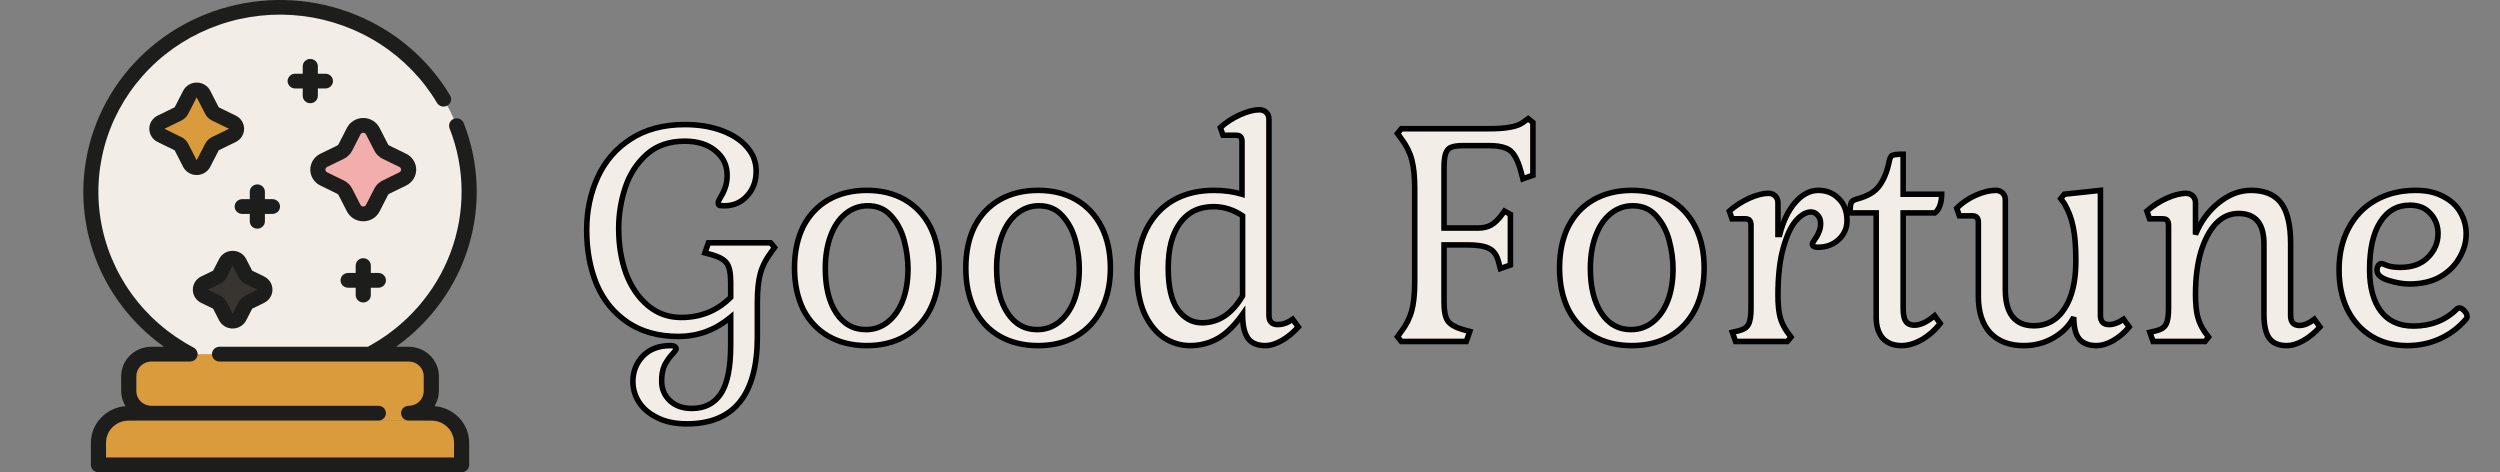 <svg width="270" height="51" viewBox="0 0 270 51" fill="none" xmlns="http://www.w3.org/2000/svg">
<rect x="0" y="0" width="270" height="51" fill="#808080" stroke="none"/>
<mask id="path-1-outside-1_384_777" maskUnits="userSpaceOnUse" x="62.358" y="10.879" width="205" height="36" fill="black">
<rect fill="white" x="62.358" y="10.879" width="205" height="36"/>
<path d="M78.914 34.255C77.25 35.642 75.373 36.335 73.282 36.335C71.127 36.335 69.303 35.834 67.81 34.831C66.317 33.829 65.197 32.463 64.45 30.735C63.724 28.986 63.362 27.023 63.362 24.847C63.362 22.778 63.757 20.879 64.546 19.151C65.335 17.423 66.519 16.047 68.098 15.023C69.698 13.978 71.65 13.455 73.954 13.455C75.447 13.455 76.77 13.669 77.922 14.095C79.095 14.522 80.013 15.119 80.674 15.887C81.335 16.634 81.666 17.498 81.666 18.479C81.666 19.567 81.335 20.463 80.674 21.167C80.034 21.871 79.223 22.223 78.242 22.223C77.922 22.223 77.73 22.202 77.666 22.159C77.602 22.117 77.57 22.01 77.57 21.839C77.57 21.775 77.655 21.594 77.826 21.295C78.018 20.997 78.178 20.666 78.306 20.303C78.455 19.919 78.53 19.461 78.53 18.927C78.53 17.839 78.103 16.954 77.25 16.271C76.418 15.589 75.319 15.247 73.954 15.247C72.269 15.247 70.892 15.727 69.826 16.687C68.759 17.647 67.991 18.842 67.522 20.271C67.052 21.701 66.818 23.173 66.818 24.687C66.818 26.458 67.085 28.079 67.618 29.551C68.172 31.002 68.962 32.154 69.986 33.007C71.01 33.861 72.204 34.287 73.57 34.287C75.682 34.287 77.463 33.562 78.914 32.111V30.479C78.914 29.498 78.775 28.815 78.498 28.431C78.221 28.047 77.677 27.738 76.866 27.503L76.13 27.311L76.514 26.223H83.234L83.65 26.735L83.234 27.311C82.701 28.015 82.327 28.762 82.114 29.551C81.9 30.341 81.794 31.375 81.794 32.655V36.367C81.794 42.639 79.255 45.775 74.178 45.775C72.919 45.775 71.853 45.551 70.978 45.103C70.103 44.677 69.442 44.111 68.994 43.407C68.567 42.725 68.354 41.989 68.354 41.199C68.354 40.133 68.716 39.215 69.442 38.447C70.167 37.701 71.159 37.327 72.418 37.327C72.631 37.327 72.781 37.359 72.866 37.423C72.972 37.509 73.026 37.594 73.026 37.679C73.026 37.765 72.876 37.967 72.578 38.287C72.279 38.607 72.013 38.991 71.778 39.439C71.564 39.887 71.458 40.453 71.458 41.135C71.458 41.989 71.746 42.693 72.322 43.247C72.919 43.823 73.719 44.111 74.722 44.111C76.109 44.111 77.154 43.578 77.858 42.511C78.562 41.445 78.914 39.695 78.914 37.263V34.255ZM85.807 28.943C85.807 27.237 86.116 25.754 86.735 24.495C87.375 23.237 88.281 22.266 89.455 21.583C90.65 20.901 92.036 20.559 93.615 20.559C95.194 20.559 96.57 20.901 97.743 21.583C98.916 22.266 99.823 23.237 100.463 24.495C101.103 25.754 101.423 27.237 101.423 28.943C101.423 30.629 101.103 32.111 100.463 33.391C99.823 34.65 98.916 35.621 97.743 36.303C96.57 36.986 95.194 37.327 93.615 37.327C92.036 37.327 90.65 36.986 89.455 36.303C88.281 35.621 87.375 34.65 86.735 33.391C86.116 32.111 85.807 30.629 85.807 28.943ZM98.063 29.039C98.063 28.037 97.924 27.013 97.647 25.967C97.37 24.922 96.9 24.037 96.239 23.311C95.599 22.586 94.756 22.223 93.711 22.223C92.815 22.223 92.015 22.511 91.311 23.087C90.628 23.642 90.095 24.431 89.711 25.455C89.327 26.479 89.135 27.653 89.135 28.975C89.135 31.002 89.529 32.613 90.319 33.807C91.108 35.002 92.175 35.599 93.519 35.599C94.394 35.599 95.172 35.333 95.855 34.799C96.559 34.245 97.103 33.477 97.487 32.495C97.871 31.493 98.063 30.341 98.063 29.039ZM104.307 28.943C104.307 27.237 104.616 25.754 105.235 24.495C105.875 23.237 106.782 22.266 107.955 21.583C109.15 20.901 110.536 20.559 112.115 20.559C113.694 20.559 115.07 20.901 116.243 21.583C117.416 22.266 118.323 23.237 118.963 24.495C119.603 25.754 119.923 27.237 119.923 28.943C119.923 30.629 119.603 32.111 118.963 33.391C118.323 34.65 117.416 35.621 116.243 36.303C115.07 36.986 113.694 37.327 112.115 37.327C110.536 37.327 109.15 36.986 107.955 36.303C106.782 35.621 105.875 34.65 105.235 33.391C104.616 32.111 104.307 30.629 104.307 28.943ZM116.563 29.039C116.563 28.037 116.424 27.013 116.147 25.967C115.87 24.922 115.4 24.037 114.739 23.311C114.099 22.586 113.256 22.223 112.211 22.223C111.315 22.223 110.515 22.511 109.811 23.087C109.128 23.642 108.595 24.431 108.211 25.455C107.827 26.479 107.635 27.653 107.635 28.975C107.635 31.002 108.03 32.613 108.819 33.807C109.608 35.002 110.675 35.599 112.019 35.599C112.894 35.599 113.672 35.333 114.355 34.799C115.059 34.245 115.603 33.477 115.987 32.495C116.371 31.493 116.563 30.341 116.563 29.039ZM137.047 34.063C137.047 34.725 137.367 35.055 138.007 35.055C138.54 35.055 139.074 34.863 139.607 34.479L140.215 35.311C139.66 35.93 139.063 36.421 138.423 36.783C137.783 37.146 137.196 37.327 136.663 37.327C135.788 37.327 135.159 37.061 134.775 36.527C134.391 35.994 134.199 35.13 134.199 33.935C133.324 35.173 132.428 36.047 131.511 36.559C130.594 37.071 129.602 37.327 128.535 37.327C127.511 37.327 126.562 37.039 125.687 36.463C124.812 35.866 124.108 34.981 123.575 33.807C123.063 32.634 122.807 31.215 122.807 29.551C122.807 27.717 123.138 26.127 123.799 24.783C124.482 23.418 125.442 22.373 126.679 21.647C127.938 20.922 129.41 20.559 131.095 20.559C132.204 20.559 133.218 20.698 134.135 20.975V15.311C134.135 15.055 134.082 14.874 133.975 14.767C133.89 14.661 133.73 14.607 133.495 14.607H132.087L131.799 13.775C132.418 13.221 133.122 12.762 133.911 12.399C134.722 12.037 135.426 11.855 136.023 11.855C136.322 11.855 136.567 11.951 136.759 12.143C136.951 12.335 137.047 12.581 137.047 12.879V34.063ZM126.167 28.943C126.167 30.97 126.508 32.463 127.191 33.423C127.895 34.383 128.77 34.863 129.815 34.863C130.668 34.863 131.468 34.629 132.215 34.159C132.962 33.669 133.623 32.933 134.199 31.951V23.311C133.218 22.65 132.172 22.319 131.063 22.319C129.506 22.319 128.3 22.906 127.447 24.079C126.594 25.231 126.167 26.853 126.167 28.943ZM164.276 18.575C164.063 17.786 163.828 17.199 163.572 16.815C163.337 16.41 163.007 16.133 162.58 15.983C162.153 15.813 161.556 15.727 160.788 15.727H158.004C157.428 15.727 156.991 15.791 156.692 15.919C156.415 16.047 156.223 16.282 156.116 16.623C156.009 16.965 155.956 17.477 155.956 18.159V24.623H159.7C160.212 24.623 160.66 24.517 161.044 24.303C161.449 24.069 161.844 23.685 162.228 23.151L162.484 22.799L163.124 23.151V28.623L162.036 29.007L161.844 28.271C161.652 27.546 161.311 27.066 160.82 26.831C160.351 26.575 159.529 26.447 158.356 26.447H155.956V32.623C155.956 33.605 156.095 34.287 156.372 34.671C156.649 35.055 157.193 35.365 158.004 35.599L158.74 35.791L158.356 36.879H151.348L150.932 36.367L151.348 35.791C151.881 35.087 152.255 34.341 152.468 33.551C152.681 32.762 152.788 31.727 152.788 30.447V20.335C152.788 19.055 152.681 18.021 152.468 17.231C152.255 16.442 151.881 15.695 151.348 14.991L150.932 14.415L151.348 13.903H160.82C162.655 13.903 163.871 13.679 164.468 13.231L165.044 12.815L165.556 13.231V18.927L164.468 19.311L164.276 18.575ZM168.432 28.943C168.432 27.237 168.741 25.754 169.36 24.495C170 23.237 170.907 22.266 172.08 21.583C173.275 20.901 174.661 20.559 176.24 20.559C177.819 20.559 179.195 20.901 180.368 21.583C181.541 22.266 182.448 23.237 183.088 24.495C183.728 25.754 184.048 27.237 184.048 28.943C184.048 30.629 183.728 32.111 183.088 33.391C182.448 34.65 181.541 35.621 180.368 36.303C179.195 36.986 177.819 37.327 176.24 37.327C174.661 37.327 173.275 36.986 172.08 36.303C170.907 35.621 170 34.65 169.36 33.391C168.741 32.111 168.432 30.629 168.432 28.943ZM180.688 29.039C180.688 28.037 180.549 27.013 180.272 25.967C179.995 24.922 179.525 24.037 178.864 23.311C178.224 22.586 177.381 22.223 176.336 22.223C175.44 22.223 174.64 22.511 173.936 23.087C173.253 23.642 172.72 24.431 172.336 25.455C171.952 26.479 171.76 27.653 171.76 28.975C171.76 31.002 172.155 32.613 172.944 33.807C173.733 35.002 174.8 35.599 176.144 35.599C177.019 35.599 177.797 35.333 178.48 34.799C179.184 34.245 179.728 33.477 180.112 32.495C180.496 31.493 180.688 30.341 180.688 29.039ZM192.212 25.327C192.575 23.898 193.129 22.746 193.876 21.871C194.644 20.997 195.476 20.559 196.372 20.559C197.268 20.559 198.004 20.858 198.58 21.455C199.177 22.031 199.476 22.821 199.476 23.823C199.476 24.634 199.177 25.317 198.58 25.871C197.983 26.426 197.236 26.703 196.34 26.703C195.935 26.703 195.732 26.586 195.732 26.351C195.732 26.287 195.817 26.127 195.988 25.871C196.18 25.615 196.329 25.349 196.436 25.071C196.564 24.794 196.628 24.485 196.628 24.143C196.628 23.759 196.521 23.461 196.308 23.247C196.116 23.013 195.871 22.895 195.572 22.895C195.06 22.895 194.527 23.205 193.972 23.823C193.439 24.421 192.98 25.402 192.596 26.767C192.212 28.111 192.02 29.818 192.02 31.887C192.02 32.847 192.095 33.626 192.244 34.223C192.393 34.799 192.66 35.354 193.044 35.887L193.428 36.399L193.044 36.879H187.444L187.092 35.887L187.764 35.727C188.297 35.599 188.649 35.375 188.82 35.055C189.012 34.714 189.108 34.138 189.108 33.327V24.335C189.108 24.079 189.055 23.898 188.948 23.791C188.863 23.685 188.703 23.631 188.468 23.631H187.06L186.772 22.799C187.391 22.245 188.095 21.786 188.884 21.423C189.695 21.061 190.399 20.879 190.996 20.879C191.295 20.879 191.54 20.975 191.732 21.167C191.924 21.359 192.02 21.605 192.02 21.903V25.327H192.212ZM209.701 20.975C209.701 21.423 209.637 21.829 209.509 22.191C209.381 22.554 209.199 22.821 208.965 22.991H205.541V33.295C205.541 33.957 205.637 34.426 205.829 34.703C206.021 34.981 206.33 35.119 206.757 35.119C207.397 35.119 208.122 34.778 208.933 34.095L209.541 34.927C208.986 35.653 208.325 36.239 207.557 36.687C206.789 37.114 206.063 37.327 205.381 37.327C204.506 37.327 203.823 37.061 203.333 36.527C202.863 35.973 202.629 35.215 202.629 34.255V22.991H199.813C199.813 22.415 199.855 22.042 199.941 21.871C200.026 21.701 200.239 21.573 200.581 21.487C201.711 21.189 202.511 20.709 202.981 20.047C203.471 19.365 203.823 18.49 204.037 17.423C204.101 17.082 204.207 16.869 204.357 16.783C204.527 16.698 204.922 16.655 205.541 16.655V20.975H209.701ZM226.847 34.063C226.847 34.725 227.156 35.055 227.775 35.055C228.266 35.055 228.788 34.863 229.343 34.479L229.951 35.311C229.46 35.909 228.884 36.399 228.223 36.783C227.583 37.146 226.986 37.327 226.431 37.327C225.578 37.327 224.948 37.082 224.543 36.591C224.159 36.101 223.967 35.322 223.967 34.255C223.476 35.194 222.74 35.941 221.759 36.495C220.799 37.05 219.732 37.327 218.559 37.327C217.023 37.327 215.818 36.869 214.943 35.951C214.09 35.013 213.663 33.701 213.663 32.015V24.015C213.663 23.546 213.45 23.311 213.023 23.311H211.615L211.327 22.479C211.882 21.925 212.554 21.466 213.343 21.103C214.154 20.741 214.89 20.559 215.551 20.559C215.85 20.559 216.095 20.655 216.287 20.847C216.479 21.039 216.575 21.285 216.575 21.583V31.279C216.575 32.559 216.831 33.53 217.343 34.191C217.876 34.853 218.644 35.183 219.647 35.183C221.076 35.183 222.186 34.565 222.975 33.327C223.786 32.09 224.191 30.383 224.191 28.207C224.191 26.629 224.095 25.402 223.903 24.527C223.732 23.631 223.412 22.778 222.943 21.967L222.559 21.455L222.943 20.975L226.847 20.559V34.063ZM237.114 31.759C237.114 32.762 237.188 33.562 237.338 34.159C237.487 34.757 237.754 35.333 238.138 35.887L238.522 36.399L238.138 36.879H232.538L232.186 35.887L232.858 35.727C233.391 35.599 233.743 35.375 233.914 35.055C234.106 34.714 234.202 34.138 234.202 33.327V24.335C234.202 24.079 234.148 23.898 234.042 23.791C233.956 23.685 233.796 23.631 233.562 23.631H232.154L231.866 22.799C232.484 22.245 233.188 21.786 233.978 21.423C234.788 21.061 235.492 20.879 236.09 20.879C236.388 20.879 236.634 20.975 236.826 21.167C237.018 21.359 237.114 21.605 237.114 21.903V25.327C237.668 23.941 238.5 22.799 239.61 21.903C240.719 21.007 241.882 20.559 243.098 20.559C244.591 20.559 245.679 21.018 246.362 21.935C247.044 22.853 247.386 24.314 247.386 26.319V34.063C247.386 34.789 247.706 35.151 248.346 35.151C248.836 35.151 249.37 34.927 249.946 34.479L250.554 35.311C249.999 35.93 249.402 36.421 248.762 36.783C248.122 37.146 247.524 37.327 246.97 37.327C246.095 37.327 245.466 37.061 245.082 36.527C244.698 35.994 244.506 35.13 244.506 33.935V26.319C244.506 24.143 243.588 23.055 241.754 23.055C240.836 23.055 240.026 23.418 239.322 24.143C238.639 24.869 238.095 25.893 237.69 27.215C237.306 28.538 237.114 30.053 237.114 31.759ZM266.315 34.479C265.526 35.397 264.587 36.101 263.499 36.591C262.411 37.082 261.238 37.327 259.979 37.327C258.507 37.327 257.217 36.986 256.107 36.303C254.998 35.621 254.134 34.661 253.515 33.423C252.918 32.186 252.619 30.757 252.619 29.135C252.619 27.429 252.961 25.935 253.643 24.655C254.326 23.354 255.286 22.351 256.523 21.647C257.782 20.922 259.243 20.559 260.907 20.559C262.081 20.559 263.073 20.783 263.883 21.231C264.715 21.658 265.334 22.234 265.739 22.959C266.145 23.663 266.347 24.431 266.347 25.263C266.347 26.159 266.102 27.023 265.611 27.855C265.142 28.687 264.449 29.37 263.531 29.903C262.614 30.415 261.515 30.671 260.235 30.671C259.553 30.671 258.795 30.543 257.963 30.287C257.131 30.031 256.715 29.658 256.715 29.167C256.715 28.997 256.758 28.837 256.843 28.687C256.95 28.538 257.067 28.463 257.195 28.463C257.259 28.463 257.473 28.538 257.835 28.687C258.198 28.815 258.667 28.879 259.243 28.879C260.523 28.879 261.515 28.517 262.219 27.791C262.945 27.066 263.307 26.213 263.307 25.231C263.307 24.399 263.041 23.685 262.507 23.087C261.974 22.469 261.227 22.159 260.267 22.159C258.902 22.159 257.835 22.767 257.067 23.983C256.299 25.178 255.915 26.895 255.915 29.135C255.915 31.034 256.321 32.527 257.131 33.615C257.942 34.682 259.115 35.215 260.651 35.215C262.529 35.215 264.086 34.607 265.323 33.391C265.409 33.306 265.505 33.263 265.611 33.263C265.782 33.263 265.963 33.37 266.155 33.583C266.347 33.775 266.443 33.978 266.443 34.191C266.443 34.298 266.401 34.394 266.315 34.479Z"/>
</mask>
<path d="M78.914 34.255C77.25 35.642 75.373 36.335 73.282 36.335C71.127 36.335 69.303 35.834 67.81 34.831C66.317 33.829 65.197 32.463 64.45 30.735C63.724 28.986 63.362 27.023 63.362 24.847C63.362 22.778 63.757 20.879 64.546 19.151C65.335 17.423 66.519 16.047 68.098 15.023C69.698 13.978 71.65 13.455 73.954 13.455C75.447 13.455 76.77 13.669 77.922 14.095C79.095 14.522 80.013 15.119 80.674 15.887C81.335 16.634 81.666 17.498 81.666 18.479C81.666 19.567 81.335 20.463 80.674 21.167C80.034 21.871 79.223 22.223 78.242 22.223C77.922 22.223 77.73 22.202 77.666 22.159C77.602 22.117 77.57 22.01 77.57 21.839C77.57 21.775 77.655 21.594 77.826 21.295C78.018 20.997 78.178 20.666 78.306 20.303C78.455 19.919 78.53 19.461 78.53 18.927C78.53 17.839 78.103 16.954 77.25 16.271C76.418 15.589 75.319 15.247 73.954 15.247C72.269 15.247 70.892 15.727 69.826 16.687C68.759 17.647 67.991 18.842 67.522 20.271C67.052 21.701 66.818 23.173 66.818 24.687C66.818 26.458 67.085 28.079 67.618 29.551C68.172 31.002 68.962 32.154 69.986 33.007C71.01 33.861 72.204 34.287 73.57 34.287C75.682 34.287 77.463 33.562 78.914 32.111V30.479C78.914 29.498 78.775 28.815 78.498 28.431C78.221 28.047 77.677 27.738 76.866 27.503L76.13 27.311L76.514 26.223H83.234L83.65 26.735L83.234 27.311C82.701 28.015 82.327 28.762 82.114 29.551C81.9 30.341 81.794 31.375 81.794 32.655V36.367C81.794 42.639 79.255 45.775 74.178 45.775C72.919 45.775 71.853 45.551 70.978 45.103C70.103 44.677 69.442 44.111 68.994 43.407C68.567 42.725 68.354 41.989 68.354 41.199C68.354 40.133 68.716 39.215 69.442 38.447C70.167 37.701 71.159 37.327 72.418 37.327C72.631 37.327 72.781 37.359 72.866 37.423C72.972 37.509 73.026 37.594 73.026 37.679C73.026 37.765 72.876 37.967 72.578 38.287C72.279 38.607 72.013 38.991 71.778 39.439C71.564 39.887 71.458 40.453 71.458 41.135C71.458 41.989 71.746 42.693 72.322 43.247C72.919 43.823 73.719 44.111 74.722 44.111C76.109 44.111 77.154 43.578 77.858 42.511C78.562 41.445 78.914 39.695 78.914 37.263V34.255ZM85.807 28.943C85.807 27.237 86.116 25.754 86.735 24.495C87.375 23.237 88.281 22.266 89.455 21.583C90.65 20.901 92.036 20.559 93.615 20.559C95.194 20.559 96.57 20.901 97.743 21.583C98.916 22.266 99.823 23.237 100.463 24.495C101.103 25.754 101.423 27.237 101.423 28.943C101.423 30.629 101.103 32.111 100.463 33.391C99.823 34.65 98.916 35.621 97.743 36.303C96.57 36.986 95.194 37.327 93.615 37.327C92.036 37.327 90.65 36.986 89.455 36.303C88.281 35.621 87.375 34.65 86.735 33.391C86.116 32.111 85.807 30.629 85.807 28.943ZM98.063 29.039C98.063 28.037 97.924 27.013 97.647 25.967C97.37 24.922 96.9 24.037 96.239 23.311C95.599 22.586 94.756 22.223 93.711 22.223C92.815 22.223 92.015 22.511 91.311 23.087C90.628 23.642 90.095 24.431 89.711 25.455C89.327 26.479 89.135 27.653 89.135 28.975C89.135 31.002 89.529 32.613 90.319 33.807C91.108 35.002 92.175 35.599 93.519 35.599C94.394 35.599 95.172 35.333 95.855 34.799C96.559 34.245 97.103 33.477 97.487 32.495C97.871 31.493 98.063 30.341 98.063 29.039ZM104.307 28.943C104.307 27.237 104.616 25.754 105.235 24.495C105.875 23.237 106.782 22.266 107.955 21.583C109.15 20.901 110.536 20.559 112.115 20.559C113.694 20.559 115.07 20.901 116.243 21.583C117.416 22.266 118.323 23.237 118.963 24.495C119.603 25.754 119.923 27.237 119.923 28.943C119.923 30.629 119.603 32.111 118.963 33.391C118.323 34.65 117.416 35.621 116.243 36.303C115.07 36.986 113.694 37.327 112.115 37.327C110.536 37.327 109.15 36.986 107.955 36.303C106.782 35.621 105.875 34.65 105.235 33.391C104.616 32.111 104.307 30.629 104.307 28.943ZM116.563 29.039C116.563 28.037 116.424 27.013 116.147 25.967C115.87 24.922 115.4 24.037 114.739 23.311C114.099 22.586 113.256 22.223 112.211 22.223C111.315 22.223 110.515 22.511 109.811 23.087C109.128 23.642 108.595 24.431 108.211 25.455C107.827 26.479 107.635 27.653 107.635 28.975C107.635 31.002 108.03 32.613 108.819 33.807C109.608 35.002 110.675 35.599 112.019 35.599C112.894 35.599 113.672 35.333 114.355 34.799C115.059 34.245 115.603 33.477 115.987 32.495C116.371 31.493 116.563 30.341 116.563 29.039ZM137.047 34.063C137.047 34.725 137.367 35.055 138.007 35.055C138.54 35.055 139.074 34.863 139.607 34.479L140.215 35.311C139.66 35.93 139.063 36.421 138.423 36.783C137.783 37.146 137.196 37.327 136.663 37.327C135.788 37.327 135.159 37.061 134.775 36.527C134.391 35.994 134.199 35.13 134.199 33.935C133.324 35.173 132.428 36.047 131.511 36.559C130.594 37.071 129.602 37.327 128.535 37.327C127.511 37.327 126.562 37.039 125.687 36.463C124.812 35.866 124.108 34.981 123.575 33.807C123.063 32.634 122.807 31.215 122.807 29.551C122.807 27.717 123.138 26.127 123.799 24.783C124.482 23.418 125.442 22.373 126.679 21.647C127.938 20.922 129.41 20.559 131.095 20.559C132.204 20.559 133.218 20.698 134.135 20.975V15.311C134.135 15.055 134.082 14.874 133.975 14.767C133.89 14.661 133.73 14.607 133.495 14.607H132.087L131.799 13.775C132.418 13.221 133.122 12.762 133.911 12.399C134.722 12.037 135.426 11.855 136.023 11.855C136.322 11.855 136.567 11.951 136.759 12.143C136.951 12.335 137.047 12.581 137.047 12.879V34.063ZM126.167 28.943C126.167 30.97 126.508 32.463 127.191 33.423C127.895 34.383 128.77 34.863 129.815 34.863C130.668 34.863 131.468 34.629 132.215 34.159C132.962 33.669 133.623 32.933 134.199 31.951V23.311C133.218 22.65 132.172 22.319 131.063 22.319C129.506 22.319 128.3 22.906 127.447 24.079C126.594 25.231 126.167 26.853 126.167 28.943ZM164.276 18.575C164.063 17.786 163.828 17.199 163.572 16.815C163.337 16.41 163.007 16.133 162.58 15.983C162.153 15.813 161.556 15.727 160.788 15.727H158.004C157.428 15.727 156.991 15.791 156.692 15.919C156.415 16.047 156.223 16.282 156.116 16.623C156.009 16.965 155.956 17.477 155.956 18.159V24.623H159.7C160.212 24.623 160.66 24.517 161.044 24.303C161.449 24.069 161.844 23.685 162.228 23.151L162.484 22.799L163.124 23.151V28.623L162.036 29.007L161.844 28.271C161.652 27.546 161.311 27.066 160.82 26.831C160.351 26.575 159.529 26.447 158.356 26.447H155.956V32.623C155.956 33.605 156.095 34.287 156.372 34.671C156.649 35.055 157.193 35.365 158.004 35.599L158.74 35.791L158.356 36.879H151.348L150.932 36.367L151.348 35.791C151.881 35.087 152.255 34.341 152.468 33.551C152.681 32.762 152.788 31.727 152.788 30.447V20.335C152.788 19.055 152.681 18.021 152.468 17.231C152.255 16.442 151.881 15.695 151.348 14.991L150.932 14.415L151.348 13.903H160.82C162.655 13.903 163.871 13.679 164.468 13.231L165.044 12.815L165.556 13.231V18.927L164.468 19.311L164.276 18.575ZM168.432 28.943C168.432 27.237 168.741 25.754 169.36 24.495C170 23.237 170.907 22.266 172.08 21.583C173.275 20.901 174.661 20.559 176.24 20.559C177.819 20.559 179.195 20.901 180.368 21.583C181.541 22.266 182.448 23.237 183.088 24.495C183.728 25.754 184.048 27.237 184.048 28.943C184.048 30.629 183.728 32.111 183.088 33.391C182.448 34.65 181.541 35.621 180.368 36.303C179.195 36.986 177.819 37.327 176.24 37.327C174.661 37.327 173.275 36.986 172.08 36.303C170.907 35.621 170 34.65 169.36 33.391C168.741 32.111 168.432 30.629 168.432 28.943ZM180.688 29.039C180.688 28.037 180.549 27.013 180.272 25.967C179.995 24.922 179.525 24.037 178.864 23.311C178.224 22.586 177.381 22.223 176.336 22.223C175.44 22.223 174.64 22.511 173.936 23.087C173.253 23.642 172.72 24.431 172.336 25.455C171.952 26.479 171.76 27.653 171.76 28.975C171.76 31.002 172.155 32.613 172.944 33.807C173.733 35.002 174.8 35.599 176.144 35.599C177.019 35.599 177.797 35.333 178.48 34.799C179.184 34.245 179.728 33.477 180.112 32.495C180.496 31.493 180.688 30.341 180.688 29.039ZM192.212 25.327C192.575 23.898 193.129 22.746 193.876 21.871C194.644 20.997 195.476 20.559 196.372 20.559C197.268 20.559 198.004 20.858 198.58 21.455C199.177 22.031 199.476 22.821 199.476 23.823C199.476 24.634 199.177 25.317 198.58 25.871C197.983 26.426 197.236 26.703 196.34 26.703C195.935 26.703 195.732 26.586 195.732 26.351C195.732 26.287 195.817 26.127 195.988 25.871C196.18 25.615 196.329 25.349 196.436 25.071C196.564 24.794 196.628 24.485 196.628 24.143C196.628 23.759 196.521 23.461 196.308 23.247C196.116 23.013 195.871 22.895 195.572 22.895C195.06 22.895 194.527 23.205 193.972 23.823C193.439 24.421 192.98 25.402 192.596 26.767C192.212 28.111 192.02 29.818 192.02 31.887C192.02 32.847 192.095 33.626 192.244 34.223C192.393 34.799 192.66 35.354 193.044 35.887L193.428 36.399L193.044 36.879H187.444L187.092 35.887L187.764 35.727C188.297 35.599 188.649 35.375 188.82 35.055C189.012 34.714 189.108 34.138 189.108 33.327V24.335C189.108 24.079 189.055 23.898 188.948 23.791C188.863 23.685 188.703 23.631 188.468 23.631H187.06L186.772 22.799C187.391 22.245 188.095 21.786 188.884 21.423C189.695 21.061 190.399 20.879 190.996 20.879C191.295 20.879 191.54 20.975 191.732 21.167C191.924 21.359 192.02 21.605 192.02 21.903V25.327H192.212ZM209.701 20.975C209.701 21.423 209.637 21.829 209.509 22.191C209.381 22.554 209.199 22.821 208.965 22.991H205.541V33.295C205.541 33.957 205.637 34.426 205.829 34.703C206.021 34.981 206.33 35.119 206.757 35.119C207.397 35.119 208.122 34.778 208.933 34.095L209.541 34.927C208.986 35.653 208.325 36.239 207.557 36.687C206.789 37.114 206.063 37.327 205.381 37.327C204.506 37.327 203.823 37.061 203.333 36.527C202.863 35.973 202.629 35.215 202.629 34.255V22.991H199.813C199.813 22.415 199.855 22.042 199.941 21.871C200.026 21.701 200.239 21.573 200.581 21.487C201.711 21.189 202.511 20.709 202.981 20.047C203.471 19.365 203.823 18.49 204.037 17.423C204.101 17.082 204.207 16.869 204.357 16.783C204.527 16.698 204.922 16.655 205.541 16.655V20.975H209.701ZM226.847 34.063C226.847 34.725 227.156 35.055 227.775 35.055C228.266 35.055 228.788 34.863 229.343 34.479L229.951 35.311C229.46 35.909 228.884 36.399 228.223 36.783C227.583 37.146 226.986 37.327 226.431 37.327C225.578 37.327 224.948 37.082 224.543 36.591C224.159 36.101 223.967 35.322 223.967 34.255C223.476 35.194 222.74 35.941 221.759 36.495C220.799 37.05 219.732 37.327 218.559 37.327C217.023 37.327 215.818 36.869 214.943 35.951C214.09 35.013 213.663 33.701 213.663 32.015V24.015C213.663 23.546 213.45 23.311 213.023 23.311H211.615L211.327 22.479C211.882 21.925 212.554 21.466 213.343 21.103C214.154 20.741 214.89 20.559 215.551 20.559C215.85 20.559 216.095 20.655 216.287 20.847C216.479 21.039 216.575 21.285 216.575 21.583V31.279C216.575 32.559 216.831 33.53 217.343 34.191C217.876 34.853 218.644 35.183 219.647 35.183C221.076 35.183 222.186 34.565 222.975 33.327C223.786 32.09 224.191 30.383 224.191 28.207C224.191 26.629 224.095 25.402 223.903 24.527C223.732 23.631 223.412 22.778 222.943 21.967L222.559 21.455L222.943 20.975L226.847 20.559V34.063ZM237.114 31.759C237.114 32.762 237.188 33.562 237.338 34.159C237.487 34.757 237.754 35.333 238.138 35.887L238.522 36.399L238.138 36.879H232.538L232.186 35.887L232.858 35.727C233.391 35.599 233.743 35.375 233.914 35.055C234.106 34.714 234.202 34.138 234.202 33.327V24.335C234.202 24.079 234.148 23.898 234.042 23.791C233.956 23.685 233.796 23.631 233.562 23.631H232.154L231.866 22.799C232.484 22.245 233.188 21.786 233.978 21.423C234.788 21.061 235.492 20.879 236.09 20.879C236.388 20.879 236.634 20.975 236.826 21.167C237.018 21.359 237.114 21.605 237.114 21.903V25.327C237.668 23.941 238.5 22.799 239.61 21.903C240.719 21.007 241.882 20.559 243.098 20.559C244.591 20.559 245.679 21.018 246.362 21.935C247.044 22.853 247.386 24.314 247.386 26.319V34.063C247.386 34.789 247.706 35.151 248.346 35.151C248.836 35.151 249.37 34.927 249.946 34.479L250.554 35.311C249.999 35.93 249.402 36.421 248.762 36.783C248.122 37.146 247.524 37.327 246.97 37.327C246.095 37.327 245.466 37.061 245.082 36.527C244.698 35.994 244.506 35.13 244.506 33.935V26.319C244.506 24.143 243.588 23.055 241.754 23.055C240.836 23.055 240.026 23.418 239.322 24.143C238.639 24.869 238.095 25.893 237.69 27.215C237.306 28.538 237.114 30.053 237.114 31.759ZM266.315 34.479C265.526 35.397 264.587 36.101 263.499 36.591C262.411 37.082 261.238 37.327 259.979 37.327C258.507 37.327 257.217 36.986 256.107 36.303C254.998 35.621 254.134 34.661 253.515 33.423C252.918 32.186 252.619 30.757 252.619 29.135C252.619 27.429 252.961 25.935 253.643 24.655C254.326 23.354 255.286 22.351 256.523 21.647C257.782 20.922 259.243 20.559 260.907 20.559C262.081 20.559 263.073 20.783 263.883 21.231C264.715 21.658 265.334 22.234 265.739 22.959C266.145 23.663 266.347 24.431 266.347 25.263C266.347 26.159 266.102 27.023 265.611 27.855C265.142 28.687 264.449 29.37 263.531 29.903C262.614 30.415 261.515 30.671 260.235 30.671C259.553 30.671 258.795 30.543 257.963 30.287C257.131 30.031 256.715 29.658 256.715 29.167C256.715 28.997 256.758 28.837 256.843 28.687C256.95 28.538 257.067 28.463 257.195 28.463C257.259 28.463 257.473 28.538 257.835 28.687C258.198 28.815 258.667 28.879 259.243 28.879C260.523 28.879 261.515 28.517 262.219 27.791C262.945 27.066 263.307 26.213 263.307 25.231C263.307 24.399 263.041 23.685 262.507 23.087C261.974 22.469 261.227 22.159 260.267 22.159C258.902 22.159 257.835 22.767 257.067 23.983C256.299 25.178 255.915 26.895 255.915 29.135C255.915 31.034 256.321 32.527 257.131 33.615C257.942 34.682 259.115 35.215 260.651 35.215C262.529 35.215 264.086 34.607 265.323 33.391C265.409 33.306 265.505 33.263 265.611 33.263C265.782 33.263 265.963 33.37 266.155 33.583C266.347 33.775 266.443 33.978 266.443 34.191C266.443 34.298 266.401 34.394 266.315 34.479Z" fill="#F2EDE7"/>
<path d="M78.914 34.255H79.214V33.615L78.722 34.025L78.914 34.255ZM67.81 34.831L67.643 35.08L67.81 34.831ZM64.45 30.735L64.173 30.85L64.174 30.854L64.45 30.735ZM64.546 19.151L64.819 19.276L64.546 19.151ZM68.098 15.023L68.261 15.275L68.262 15.274L68.098 15.023ZM77.922 14.095L77.818 14.377L77.819 14.377L77.922 14.095ZM80.674 15.887L80.447 16.083L80.449 16.086L80.674 15.887ZM80.674 21.167L80.455 20.962L80.452 20.965L80.674 21.167ZM77.666 22.159L77.499 22.409H77.499L77.666 22.159ZM77.826 21.295L77.573 21.133L77.569 21.14L77.565 21.146L77.826 21.295ZM78.306 20.303L78.026 20.195L78.023 20.203L78.306 20.303ZM77.25 16.271L77.06 16.503L77.062 16.506L77.25 16.271ZM69.826 16.687L70.027 16.91L69.826 16.687ZM67.522 20.271L67.237 20.178L67.522 20.271ZM67.618 29.551L67.336 29.654L67.338 29.659L67.618 29.551ZM78.914 32.111L79.126 32.324L79.214 32.236V32.111H78.914ZM78.498 28.431L78.255 28.607L78.498 28.431ZM76.866 27.503L76.949 27.215L76.942 27.213L76.866 27.503ZM76.13 27.311L75.847 27.212L75.738 27.519L76.054 27.602L76.13 27.311ZM76.514 26.223V25.923H76.302L76.231 26.123L76.514 26.223ZM83.234 26.223L83.467 26.034L83.377 25.923H83.234V26.223ZM83.65 26.735L83.893 26.911L84.028 26.725L83.883 26.546L83.65 26.735ZM83.234 27.311L83.473 27.492L83.477 27.487L83.234 27.311ZM82.114 29.551L82.403 29.63H82.403L82.114 29.551ZM70.978 45.103L71.115 44.836L71.109 44.834L70.978 45.103ZM68.994 43.407L68.74 43.566L68.741 43.568L68.994 43.407ZM69.442 38.447L69.227 38.238L69.224 38.241L69.442 38.447ZM72.866 37.423L73.053 37.189L73.046 37.183L72.866 37.423ZM72.578 38.287L72.797 38.492L72.578 38.287ZM71.778 39.439L71.512 39.3L71.507 39.31L71.778 39.439ZM72.322 43.247L72.53 43.031L72.53 43.031L72.322 43.247ZM77.858 42.511L78.108 42.677L77.858 42.511ZM78.722 34.025C77.11 35.368 75.3 36.035 73.282 36.035V36.635C75.445 36.635 77.39 35.916 79.106 34.486L78.722 34.025ZM73.282 36.035C71.175 36.035 69.412 35.546 67.977 34.582L67.643 35.08C69.195 36.122 71.08 36.635 73.282 36.635V36.035ZM67.977 34.582C66.534 33.613 65.45 32.294 64.725 30.616L64.174 30.854C64.943 32.633 66.099 34.044 67.643 35.08L67.977 34.582ZM64.727 30.62C64.019 28.913 63.662 26.99 63.662 24.847H63.062C63.062 27.057 63.43 29.059 64.173 30.85L64.727 30.62ZM63.662 24.847C63.662 22.817 64.049 20.962 64.819 19.276L64.273 19.027C63.464 20.797 63.062 22.739 63.062 24.847H63.662ZM64.819 19.276C65.585 17.599 66.731 16.268 68.261 15.275L67.935 14.772C66.308 15.827 65.086 17.247 64.273 19.027L64.819 19.276ZM68.262 15.274C69.804 14.267 71.696 13.755 73.954 13.755V13.155C71.604 13.155 69.592 13.689 67.934 14.772L68.262 15.274ZM73.954 13.755C75.419 13.755 76.705 13.965 77.818 14.377L78.026 13.814C76.834 13.373 75.475 13.155 73.954 13.155V13.755ZM77.819 14.377C78.956 14.79 79.826 15.362 80.447 16.083L80.901 15.692C80.199 14.877 79.235 14.254 78.024 13.813L77.819 14.377ZM80.449 16.086C81.063 16.779 81.366 17.573 81.366 18.479H81.966C81.966 17.423 81.608 16.489 80.898 15.688L80.449 16.086ZM81.366 18.479C81.366 19.501 81.058 20.321 80.455 20.962L80.892 21.373C81.613 20.606 81.966 19.633 81.966 18.479H81.366ZM80.452 20.965C79.871 21.605 79.142 21.923 78.242 21.923V22.523C79.305 22.523 80.197 22.138 80.896 21.369L80.452 20.965ZM78.242 21.923C78.087 21.923 77.971 21.918 77.891 21.909C77.851 21.905 77.825 21.9 77.811 21.896C77.792 21.892 77.806 21.892 77.832 21.91L77.499 22.409C77.557 22.448 77.62 22.467 77.665 22.478C77.715 22.491 77.769 22.499 77.825 22.506C77.936 22.518 78.077 22.523 78.242 22.523V21.923ZM77.832 21.91C77.879 21.941 77.886 21.977 77.881 21.961C77.879 21.955 77.876 21.942 77.874 21.921C77.871 21.9 77.87 21.873 77.87 21.839H77.27C77.27 21.94 77.279 22.041 77.306 22.134C77.334 22.224 77.388 22.335 77.499 22.409L77.832 21.91ZM77.87 21.839C77.87 21.876 77.861 21.893 77.869 21.868C77.875 21.851 77.886 21.823 77.905 21.783C77.943 21.703 78.003 21.591 78.086 21.444L77.565 21.146C77.478 21.299 77.41 21.427 77.362 21.528C77.339 21.578 77.318 21.626 77.302 21.671C77.29 21.707 77.27 21.77 77.27 21.839H77.87ZM78.078 21.458C78.284 21.138 78.454 20.786 78.589 20.403L78.023 20.203C77.902 20.546 77.752 20.855 77.573 21.133L78.078 21.458ZM78.585 20.412C78.752 19.985 78.83 19.487 78.83 18.927H78.23C78.23 19.434 78.159 19.854 78.026 20.195L78.585 20.412ZM78.83 18.927C78.83 17.748 78.361 16.776 77.437 16.037L77.062 16.506C77.845 17.132 78.23 17.931 78.23 18.927H78.83ZM77.44 16.039C76.541 15.302 75.37 14.947 73.954 14.947V15.547C75.269 15.547 76.294 15.875 77.06 16.503L77.44 16.039ZM73.954 14.947C72.208 14.947 70.756 15.446 69.625 16.464L70.027 16.91C71.029 16.008 72.329 15.547 73.954 15.547V14.947ZM69.625 16.464C68.518 17.461 67.722 18.701 67.237 20.178L67.807 20.365C68.261 18.983 69.001 17.834 70.027 16.91L69.625 16.464ZM67.237 20.178C66.757 21.637 66.518 23.141 66.518 24.687H67.118C67.118 23.204 67.347 21.764 67.807 20.365L67.237 20.178ZM66.518 24.687C66.518 26.488 66.789 28.145 67.336 29.654L67.9 29.449C67.38 28.014 67.118 26.428 67.118 24.687H66.518ZM67.338 29.659C67.908 31.149 68.724 32.346 69.794 33.238L70.178 32.777C69.2 31.962 68.438 30.855 67.898 29.444L67.338 29.659ZM69.794 33.238C70.873 34.137 72.136 34.587 73.57 34.587V33.987C72.273 33.987 71.147 33.584 70.178 32.777L69.794 33.238ZM73.57 34.587C75.759 34.587 77.617 33.832 79.126 32.324L78.702 31.899C77.309 33.292 75.605 33.987 73.57 33.987V34.587ZM79.214 32.111V30.479H78.614V32.111H79.214ZM79.214 30.479C79.214 29.49 79.078 28.722 78.741 28.256L78.255 28.607C78.472 28.908 78.614 29.506 78.614 30.479H79.214ZM78.741 28.256C78.404 27.789 77.78 27.456 76.949 27.215L76.782 27.791C77.573 28.02 78.037 28.306 78.255 28.607L78.741 28.256ZM76.942 27.213L76.206 27.021L76.054 27.602L76.79 27.794L76.942 27.213ZM76.413 27.411L76.797 26.323L76.231 26.123L75.847 27.212L76.413 27.411ZM76.514 26.523H83.234V25.923H76.514V26.523ZM83.001 26.413L83.417 26.924L83.883 26.546L83.467 26.034L83.001 26.413ZM83.407 26.56L82.991 27.136L83.477 27.487L83.893 26.911L83.407 26.56ZM82.995 27.13C82.44 27.862 82.048 28.644 81.824 29.473L82.403 29.63C82.606 28.88 82.961 28.168 83.473 27.492L82.995 27.13ZM81.824 29.473C81.601 30.298 81.494 31.362 81.494 32.655H82.094C82.094 31.389 82.2 30.383 82.403 29.63L81.824 29.473ZM81.494 32.655V36.367H82.094V32.655H81.494ZM81.494 36.367C81.494 39.471 80.865 41.742 79.657 43.235C78.459 44.715 76.651 45.475 74.178 45.475V46.075C76.781 46.075 78.782 45.268 80.123 43.612C81.454 41.968 82.094 39.536 82.094 36.367H81.494ZM74.178 45.475C72.954 45.475 71.937 45.257 71.115 44.836L70.841 45.37C71.768 45.845 72.885 46.075 74.178 46.075V45.475ZM71.109 44.834C70.276 44.427 69.661 43.896 69.247 43.246L68.741 43.568C69.223 44.326 69.93 44.926 70.846 45.373L71.109 44.834ZM69.248 43.248C68.851 42.612 68.654 41.931 68.654 41.199H68.054C68.054 42.046 68.284 42.837 68.74 43.566L69.248 43.248ZM68.654 41.199C68.654 40.208 68.988 39.365 69.66 38.653L69.224 38.241C68.445 39.066 68.054 40.057 68.054 41.199H68.654ZM69.657 38.656C70.314 37.98 71.222 37.627 72.418 37.627V37.027C71.096 37.027 70.02 37.422 69.227 38.238L69.657 38.656ZM72.418 37.627C72.511 37.627 72.579 37.635 72.627 37.645C72.676 37.655 72.69 37.666 72.686 37.663L73.046 37.183C72.877 37.057 72.642 37.027 72.418 37.027V37.627ZM72.678 37.658C72.714 37.686 72.728 37.705 72.731 37.71C72.733 37.713 72.731 37.711 72.73 37.705C72.728 37.699 72.726 37.69 72.726 37.679H73.326C73.326 37.459 73.189 37.297 73.053 37.189L72.678 37.658ZM72.726 37.679C72.726 37.626 72.745 37.602 72.731 37.627C72.723 37.644 72.705 37.673 72.672 37.717C72.608 37.805 72.505 37.926 72.359 38.083L72.797 38.492C72.95 38.329 73.071 38.188 73.155 38.073C73.198 38.016 73.236 37.959 73.264 37.903C73.288 37.857 73.326 37.775 73.326 37.679H72.726ZM72.359 38.083C72.039 38.425 71.757 38.832 71.512 39.3L72.044 39.578C72.268 39.151 72.519 38.79 72.797 38.492L72.359 38.083ZM71.507 39.31C71.269 39.811 71.158 40.424 71.158 41.135H71.758C71.758 40.481 71.86 39.964 72.049 39.568L71.507 39.31ZM71.158 41.135C71.158 42.064 71.475 42.848 72.114 43.463L72.53 43.031C72.017 42.537 71.758 41.913 71.758 41.135H71.158ZM72.114 43.463C72.778 44.104 73.659 44.411 74.722 44.411V43.811C73.78 43.811 73.06 43.543 72.53 43.031L72.114 43.463ZM74.722 44.411C76.199 44.411 77.343 43.836 78.108 42.677L77.608 42.346C76.964 43.321 76.018 43.811 74.722 43.811V44.411ZM78.108 42.677C78.863 41.533 79.214 39.709 79.214 37.263H78.614C78.614 39.681 78.261 41.356 77.608 42.346L78.108 42.677ZM79.214 37.263V34.255H78.614V37.263H79.214ZM86.735 24.495L86.467 24.359L86.466 24.363L86.735 24.495ZM89.455 21.583L89.306 21.323L89.304 21.324L89.455 21.583ZM97.743 21.583L97.592 21.843L97.743 21.583ZM100.463 24.495L100.195 24.631L100.463 24.495ZM100.463 33.391L100.73 33.527L100.731 33.526L100.463 33.391ZM97.743 36.303L97.592 36.044L97.743 36.303ZM89.455 36.303L89.304 36.563L89.306 36.564L89.455 36.303ZM86.735 33.391L86.465 33.522L86.468 33.527L86.735 33.391ZM96.239 23.311L96.014 23.51L96.017 23.514L96.239 23.311ZM91.311 23.087L91.5 23.32L91.501 23.32L91.311 23.087ZM89.711 25.455L89.992 25.561L89.711 25.455ZM90.319 33.807L90.069 33.973L90.319 33.807ZM95.855 34.799L96.04 35.036L96.04 35.035L95.855 34.799ZM97.487 32.495L97.766 32.605L97.767 32.603L97.487 32.495ZM86.107 28.943C86.107 27.273 86.41 25.837 87.004 24.628L86.466 24.363C85.823 25.671 85.507 27.201 85.507 28.943H86.107ZM87.002 24.631C87.617 23.422 88.484 22.495 89.606 21.843L89.304 21.324C88.079 22.037 87.132 23.051 86.468 24.359L87.002 24.631ZM89.604 21.844C90.747 21.191 92.081 20.859 93.615 20.859V20.259C91.992 20.259 90.552 20.611 89.306 21.323L89.604 21.844ZM93.615 20.859C95.149 20.859 96.472 21.191 97.592 21.843L97.894 21.324C96.668 20.611 95.238 20.259 93.615 20.259V20.859ZM97.592 21.843C98.713 22.495 99.581 23.422 100.195 24.631L100.73 24.359C100.065 23.051 99.119 22.037 97.894 21.324L97.592 21.843ZM100.195 24.631C100.81 25.84 101.123 27.274 101.123 28.943H101.723C101.723 27.199 101.396 25.668 100.73 24.359L100.195 24.631ZM101.123 28.943C101.123 30.59 100.81 32.026 100.195 33.257L100.731 33.526C101.395 32.197 101.723 30.667 101.723 28.943H101.123ZM100.195 33.255C99.581 34.465 98.713 35.392 97.592 36.044L97.894 36.563C99.119 35.85 100.065 34.835 100.73 33.527L100.195 33.255ZM97.592 36.044C96.472 36.696 95.149 37.027 93.615 37.027V37.627C95.238 37.627 96.668 37.276 97.894 36.563L97.592 36.044ZM93.615 37.027C92.081 37.027 90.747 36.696 89.604 36.043L89.306 36.564C90.552 37.276 91.992 37.627 93.615 37.627V37.027ZM89.606 36.044C88.484 35.392 87.617 34.465 87.002 33.255L86.468 33.527C87.132 34.835 88.079 35.85 89.304 36.563L89.606 36.044ZM87.005 33.261C86.409 32.028 86.107 30.592 86.107 28.943H85.507C85.507 30.666 85.823 32.194 86.465 33.522L87.005 33.261ZM98.363 29.039C98.363 28.009 98.22 26.959 97.937 25.89L97.357 26.044C97.628 27.067 97.763 28.065 97.763 29.039H98.363ZM97.937 25.89C97.648 24.803 97.158 23.874 96.461 23.109L96.017 23.514C96.643 24.2 97.091 25.041 97.357 26.044L97.937 25.89ZM96.464 23.113C95.762 22.317 94.835 21.923 93.711 21.923V22.523C94.678 22.523 95.436 22.855 96.014 23.51L96.464 23.113ZM93.711 21.923C92.745 21.923 91.878 22.236 91.121 22.855L91.501 23.32C92.152 22.787 92.885 22.523 93.711 22.523V21.923ZM91.122 22.855C90.389 23.45 89.828 24.288 89.43 25.35L89.992 25.561C90.362 24.575 90.868 23.834 91.5 23.32L91.122 22.855ZM89.43 25.35C89.031 26.414 88.835 27.624 88.835 28.975H89.435C89.435 27.681 89.623 26.545 89.992 25.561L89.43 25.35ZM88.835 28.975C88.835 31.037 89.236 32.712 90.069 33.973L90.569 33.642C89.823 32.513 89.435 30.967 89.435 28.975H88.835ZM90.069 33.973C90.909 35.245 92.067 35.899 93.519 35.899V35.299C92.283 35.299 91.307 34.759 90.569 33.642L90.069 33.973ZM93.519 35.899C94.46 35.899 95.304 35.611 96.04 35.036L95.67 34.563C95.041 35.055 94.327 35.299 93.519 35.299V35.899ZM96.04 35.035C96.793 34.442 97.366 33.627 97.766 32.605L97.207 32.386C96.84 33.327 96.324 34.047 95.669 34.564L96.04 35.035ZM97.767 32.603C98.167 31.559 98.363 30.37 98.363 29.039H97.763C97.763 30.311 97.575 31.426 97.207 32.388L97.767 32.603ZM105.235 24.495L104.967 24.359L104.966 24.363L105.235 24.495ZM107.955 21.583L107.806 21.323L107.804 21.324L107.955 21.583ZM116.243 21.583L116.092 21.843L116.243 21.583ZM118.963 24.495L118.695 24.631L118.963 24.495ZM118.963 33.391L119.23 33.527L119.231 33.526L118.963 33.391ZM116.243 36.303L116.092 36.044L116.243 36.303ZM107.955 36.303L107.804 36.563L107.806 36.564L107.955 36.303ZM105.235 33.391L104.965 33.522L104.967 33.527L105.235 33.391ZM114.739 23.311L114.514 23.51L114.517 23.514L114.739 23.311ZM109.811 23.087L110 23.32L110.001 23.32L109.811 23.087ZM108.211 25.455L108.492 25.561L108.211 25.455ZM108.819 33.807L108.569 33.973L108.819 33.807ZM114.355 34.799L114.54 35.036L114.541 35.035L114.355 34.799ZM115.987 32.495L116.266 32.605L116.267 32.603L115.987 32.495ZM104.607 28.943C104.607 27.273 104.91 25.837 105.504 24.628L104.966 24.363C104.323 25.671 104.007 27.201 104.007 28.943H104.607ZM105.502 24.631C106.117 23.422 106.984 22.495 108.106 21.843L107.804 21.324C106.579 22.037 105.633 23.051 104.967 24.359L105.502 24.631ZM108.104 21.844C109.247 21.191 110.581 20.859 112.115 20.859V20.259C110.492 20.259 109.052 20.611 107.806 21.323L108.104 21.844ZM112.115 20.859C113.649 20.859 114.971 21.191 116.092 21.843L116.394 21.324C115.168 20.611 113.738 20.259 112.115 20.259V20.859ZM116.092 21.843C117.213 22.495 118.081 23.422 118.695 24.631L119.23 24.359C118.565 23.051 117.619 22.037 116.394 21.324L116.092 21.843ZM118.695 24.631C119.31 25.84 119.623 27.274 119.623 28.943H120.223C120.223 27.199 119.896 25.668 119.23 24.359L118.695 24.631ZM119.623 28.943C119.623 30.59 119.31 32.026 118.695 33.257L119.231 33.526C119.895 32.197 120.223 30.667 120.223 28.943H119.623ZM118.695 33.255C118.081 34.465 117.213 35.392 116.092 36.044L116.394 36.563C117.619 35.85 118.565 34.835 119.23 33.527L118.695 33.255ZM116.092 36.044C114.971 36.696 113.649 37.027 112.115 37.027V37.627C113.738 37.627 115.168 37.276 116.394 36.563L116.092 36.044ZM112.115 37.027C110.581 37.027 109.247 36.696 108.104 36.043L107.806 36.564C109.052 37.276 110.492 37.627 112.115 37.627V37.027ZM108.106 36.044C106.984 35.392 106.117 34.465 105.502 33.255L104.967 33.527C105.633 34.835 106.579 35.85 107.804 36.563L108.106 36.044ZM105.505 33.261C104.909 32.028 104.607 30.592 104.607 28.943H104.007C104.007 30.666 104.323 32.194 104.965 33.522L105.505 33.261ZM116.863 29.039C116.863 28.009 116.72 26.959 116.437 25.89L115.857 26.044C116.128 27.067 116.263 28.065 116.263 29.039H116.863ZM116.437 25.89C116.148 24.803 115.658 23.874 114.961 23.109L114.517 23.514C115.143 24.2 115.591 25.041 115.857 26.044L116.437 25.89ZM114.964 23.113C114.262 22.317 113.334 21.923 112.211 21.923V22.523C113.178 22.523 113.936 22.855 114.514 23.51L114.964 23.113ZM112.211 21.923C111.244 21.923 110.378 22.236 109.621 22.855L110.001 23.32C110.652 22.787 111.385 22.523 112.211 22.523V21.923ZM109.622 22.855C108.889 23.45 108.328 24.288 107.93 25.35L108.492 25.561C108.862 24.575 109.368 23.834 110 23.32L109.622 22.855ZM107.93 25.35C107.531 26.414 107.335 27.624 107.335 28.975H107.935C107.935 27.681 108.123 26.545 108.492 25.561L107.93 25.35ZM107.335 28.975C107.335 31.037 107.736 32.712 108.569 33.973L109.069 33.642C108.323 32.513 107.935 30.967 107.935 28.975H107.335ZM108.569 33.973C109.409 35.245 110.567 35.899 112.019 35.899V35.299C110.783 35.299 109.807 34.759 109.069 33.642L108.569 33.973ZM112.019 35.899C112.96 35.899 113.804 35.611 114.54 35.036L114.17 34.563C113.541 35.055 112.827 35.299 112.019 35.299V35.899ZM114.541 35.035C115.293 34.442 115.866 33.627 116.266 32.605L115.707 32.386C115.339 33.327 114.824 34.047 114.169 34.564L114.541 35.035ZM116.267 32.603C116.667 31.559 116.863 30.37 116.863 29.039H116.263C116.263 30.311 116.075 31.426 115.707 32.388L116.267 32.603ZM139.607 34.479L139.849 34.302L139.673 34.062L139.432 34.236L139.607 34.479ZM140.215 35.311L140.438 35.512L140.601 35.331L140.457 35.134L140.215 35.311ZM138.423 36.783L138.571 37.044V37.044L138.423 36.783ZM134.775 36.527L135.018 36.352L134.775 36.527ZM134.199 33.935H134.499V32.991L133.954 33.762L134.199 33.935ZM131.511 36.559L131.365 36.297L131.511 36.559ZM125.687 36.463L125.518 36.711L125.522 36.714L125.687 36.463ZM123.575 33.807L123.3 33.927L123.302 33.931L123.575 33.807ZM123.799 24.783L123.531 24.649L123.53 24.651L123.799 24.783ZM126.679 21.647L126.529 21.387L126.527 21.389L126.679 21.647ZM134.135 20.975L134.048 21.262L134.435 21.379V20.975H134.135ZM133.975 14.767L133.741 14.955L133.751 14.968L133.763 14.979L133.975 14.767ZM132.087 14.607L131.803 14.706L131.873 14.907H132.087V14.607ZM131.799 13.775L131.599 13.552L131.45 13.685L131.515 13.873L131.799 13.775ZM133.911 12.399L133.788 12.126L133.786 12.127L133.911 12.399ZM136.759 12.143L136.971 11.931V11.931L136.759 12.143ZM127.191 33.423L126.946 33.597L126.949 33.601L127.191 33.423ZM132.215 34.159L132.375 34.413L132.38 34.41L132.215 34.159ZM134.199 31.951L134.458 32.103L134.499 32.033V31.951H134.199ZM134.199 23.311H134.499V23.152L134.367 23.063L134.199 23.311ZM127.447 24.079L127.688 24.258L127.689 24.256L127.447 24.079ZM136.747 34.063C136.747 34.438 136.837 34.774 137.071 35.016C137.307 35.26 137.638 35.355 138.007 35.355V34.755C137.736 34.755 137.587 34.686 137.502 34.599C137.416 34.51 137.347 34.35 137.347 34.063H136.747ZM138.007 35.355C138.616 35.355 139.21 35.135 139.782 34.723L139.432 34.236C138.937 34.592 138.464 34.755 138.007 34.755V35.355ZM139.365 34.656L139.973 35.488L140.457 35.134L139.849 34.302L139.365 34.656ZM139.992 35.111C139.456 35.709 138.883 36.178 138.275 36.522L138.571 37.044C139.242 36.664 139.865 36.151 140.438 35.512L139.992 35.111ZM138.275 36.522C137.664 36.869 137.128 37.027 136.663 37.027V37.627C137.264 37.627 137.902 37.423 138.571 37.044L138.275 36.522ZM136.663 37.027C135.85 37.027 135.328 36.782 135.018 36.352L134.531 36.703C134.989 37.339 135.727 37.627 136.663 37.627V37.027ZM135.018 36.352C134.691 35.897 134.499 35.112 134.499 33.935H133.899C133.899 35.148 134.091 36.091 134.531 36.703L135.018 36.352ZM133.954 33.762C133.094 34.978 132.229 35.815 131.365 36.297L131.657 36.821C132.627 36.28 133.554 35.367 134.444 34.108L133.954 33.762ZM131.365 36.297C130.493 36.784 129.551 37.027 128.535 37.027V37.627C129.652 37.627 130.694 37.359 131.657 36.821L131.365 36.297ZM128.535 37.027C127.571 37.027 126.679 36.757 125.852 36.213L125.522 36.714C126.444 37.321 127.451 37.627 128.535 37.627V37.027ZM125.856 36.216C125.036 35.655 124.364 34.817 123.848 33.683L123.302 33.931C123.853 35.144 124.589 36.077 125.518 36.711L125.856 36.216ZM123.85 33.687C123.358 32.561 123.107 31.186 123.107 29.551H122.507C122.507 31.245 122.767 32.707 123.3 33.927L123.85 33.687ZM123.107 29.551C123.107 27.753 123.431 26.21 124.068 24.916L123.53 24.651C122.844 26.044 122.507 27.681 122.507 29.551H123.107ZM124.067 24.918C124.726 23.601 125.647 22.6 126.831 21.906L126.527 21.389C125.236 22.145 124.237 23.235 123.531 24.649L124.067 24.918ZM126.829 21.907C128.035 21.212 129.454 20.859 131.095 20.859V20.259C129.365 20.259 127.84 20.632 126.529 21.387L126.829 21.907ZM131.095 20.859C132.179 20.859 133.163 20.995 134.048 21.262L134.222 20.688C133.272 20.401 132.229 20.259 131.095 20.259V20.859ZM134.435 20.975V15.311H133.835V20.975H134.435ZM134.435 15.311C134.435 15.028 134.378 14.746 134.187 14.555L133.763 14.979C133.785 15.002 133.835 15.083 133.835 15.311H134.435ZM134.209 14.58C134.037 14.364 133.757 14.307 133.495 14.307V14.907C133.592 14.907 133.656 14.919 133.696 14.932C133.715 14.938 133.727 14.945 133.733 14.949C133.739 14.953 133.741 14.955 133.741 14.955L134.209 14.58ZM133.495 14.307H132.087V14.907H133.495V14.307ZM132.37 14.509L132.082 13.677L131.515 13.873L131.803 14.706L132.37 14.509ZM131.999 13.999C132.594 13.465 133.273 13.023 134.036 12.672L133.786 12.127C132.97 12.501 132.241 12.976 131.599 13.552L131.999 13.999ZM134.033 12.673C134.823 12.32 135.483 12.155 136.023 12.155V11.555C135.368 11.555 134.62 11.753 133.788 12.126L134.033 12.673ZM136.023 12.155C136.251 12.155 136.417 12.226 136.547 12.355L136.971 11.931C136.717 11.677 136.392 11.555 136.023 11.555V12.155ZM136.547 12.355C136.677 12.485 136.747 12.652 136.747 12.879H137.347C137.347 12.51 137.225 12.185 136.971 11.931L136.547 12.355ZM136.747 12.879V34.063H137.347V12.879H136.747ZM125.867 28.943C125.867 30.992 126.21 32.561 126.946 33.597L127.435 33.249C126.807 32.365 126.467 30.948 126.467 28.943H125.867ZM126.949 33.601C127.7 34.626 128.66 35.163 129.815 35.163V34.563C128.879 34.563 128.089 34.141 127.433 33.246L126.949 33.601ZM129.815 35.163C130.727 35.163 131.582 34.912 132.375 34.413L132.055 33.905C131.355 34.346 130.61 34.563 129.815 34.563V35.163ZM132.38 34.41C133.174 33.888 133.864 33.114 134.458 32.103L133.94 31.799C133.381 32.752 132.749 33.449 132.05 33.909L132.38 34.41ZM134.499 31.951V23.311H133.899V31.951H134.499ZM134.367 23.063C133.339 22.37 132.236 22.019 131.063 22.019V22.619C132.108 22.619 133.096 22.93 134.031 23.56L134.367 23.063ZM131.063 22.019C129.418 22.019 128.119 22.645 127.204 23.903L127.689 24.256C128.482 23.166 129.593 22.619 131.063 22.619V22.019ZM127.206 23.901C126.3 25.123 125.867 26.817 125.867 28.943H126.467C126.467 26.889 126.887 25.339 127.688 24.258L127.206 23.901ZM164.276 18.575L164.566 18.5L164.565 18.497L164.276 18.575ZM163.572 16.815L163.312 16.966L163.317 16.974L163.322 16.982L163.572 16.815ZM162.58 15.983L162.468 16.262L162.481 16.267L162.58 15.983ZM156.692 15.919L156.574 15.643L156.566 15.647L156.692 15.919ZM156.116 16.623L156.402 16.713V16.713L156.116 16.623ZM155.956 24.623H155.656V24.923H155.956V24.623ZM161.044 24.303L161.19 24.566L161.194 24.563L161.044 24.303ZM162.228 23.151L161.985 22.975L161.984 22.976L162.228 23.151ZM162.484 22.799L162.628 22.537L162.397 22.409L162.241 22.623L162.484 22.799ZM163.124 23.151H163.424V22.974L163.268 22.889L163.124 23.151ZM163.124 28.623L163.224 28.906L163.424 28.836V28.623H163.124ZM162.036 29.007L161.746 29.083L161.828 29.399L162.136 29.29L162.036 29.007ZM161.844 28.271L162.134 28.196L162.134 28.195L161.844 28.271ZM160.82 26.831L160.676 27.095L160.683 27.099L160.69 27.102L160.82 26.831ZM155.956 26.447V26.147H155.656V26.447H155.956ZM156.372 34.671L156.129 34.847L156.372 34.671ZM158.004 35.599L157.92 35.888L157.928 35.89L158.004 35.599ZM158.74 35.791L159.023 35.891L159.131 35.583L158.816 35.501L158.74 35.791ZM158.356 36.879V37.179H158.568L158.639 36.979L158.356 36.879ZM151.348 36.879L151.115 37.069L151.205 37.179H151.348V36.879ZM150.932 36.367L150.689 36.192L150.554 36.378L150.699 36.556L150.932 36.367ZM151.348 35.791L151.109 35.61L151.105 35.616L151.348 35.791ZM152.468 33.551L152.178 33.473L152.468 33.551ZM152.468 17.231L152.178 17.31L152.468 17.231ZM151.348 14.991L151.105 15.167L151.109 15.172L151.348 14.991ZM150.932 14.415L150.699 14.226L150.554 14.405L150.689 14.591L150.932 14.415ZM151.348 13.903V13.603H151.205L151.115 13.714L151.348 13.903ZM164.468 13.231L164.292 12.988L164.288 12.991L164.468 13.231ZM165.044 12.815L165.233 12.582L165.055 12.438L164.868 12.572L165.044 12.815ZM165.556 13.231H165.856V13.088L165.745 12.998L165.556 13.231ZM165.556 18.927L165.656 19.21L165.856 19.14V18.927H165.556ZM164.468 19.311L164.178 19.387L164.26 19.703L164.568 19.594L164.468 19.311ZM164.565 18.497C164.349 17.697 164.104 17.073 163.821 16.649L163.322 16.982C163.551 17.326 163.776 17.875 163.986 18.654L164.565 18.497ZM163.831 16.665C163.562 16.2 163.176 15.874 162.679 15.7L162.481 16.267C162.837 16.391 163.112 16.62 163.312 16.966L163.831 16.665ZM162.691 15.705C162.213 15.514 161.572 15.427 160.788 15.427V16.027C161.54 16.027 162.093 16.112 162.468 16.262L162.691 15.705ZM160.788 15.427H158.004V16.027H160.788V15.427ZM158.004 15.427C157.414 15.427 156.928 15.492 156.574 15.644L156.81 16.195C157.053 16.091 157.442 16.027 158.004 16.027V15.427ZM156.566 15.647C156.199 15.817 155.957 16.127 155.83 16.534L156.402 16.713C156.488 16.437 156.631 16.278 156.818 16.192L156.566 15.647ZM155.83 16.534C155.709 16.92 155.656 17.469 155.656 18.159H156.256C156.256 17.485 156.309 17.01 156.402 16.713L155.83 16.534ZM155.656 18.159V24.623H156.256V18.159H155.656ZM155.956 24.923H159.7V24.323H155.956V24.923ZM159.7 24.923C160.254 24.923 160.754 24.808 161.19 24.566L160.898 24.041C160.566 24.226 160.169 24.323 159.7 24.323V24.923ZM161.194 24.563C161.648 24.3 162.072 23.881 162.471 23.327L161.984 22.976C161.616 23.488 161.251 23.837 160.894 24.044L161.194 24.563ZM162.47 23.328L162.726 22.976L162.241 22.623L161.985 22.975L162.47 23.328ZM162.339 23.062L162.979 23.414L163.268 22.889L162.628 22.537L162.339 23.062ZM162.824 23.151V28.623H163.424V23.151H162.824ZM163.024 28.34L161.936 28.724L162.136 29.29L163.224 28.906L163.024 28.34ZM162.326 28.932L162.134 28.196L161.554 28.347L161.746 29.083L162.326 28.932ZM162.134 28.195C161.928 27.418 161.546 26.846 160.949 26.561L160.69 27.102C161.075 27.286 161.375 27.674 161.554 28.348L162.134 28.195ZM160.964 26.568C160.422 26.273 159.533 26.147 158.356 26.147V26.747C159.526 26.747 160.279 26.878 160.676 27.095L160.964 26.568ZM158.356 26.147H155.956V26.747H158.356V26.147ZM155.656 26.447V32.623H156.256V26.447H155.656ZM155.656 32.623C155.656 33.612 155.792 34.38 156.129 34.847L156.615 34.496C156.397 34.194 156.256 33.597 156.256 32.623H155.656ZM156.129 34.847C156.466 35.314 157.09 35.647 157.92 35.888L158.087 35.311C157.296 35.082 156.833 34.797 156.615 34.496L156.129 34.847ZM157.928 35.89L158.664 36.082L158.816 35.501L158.08 35.309L157.928 35.89ZM158.457 35.691L158.073 36.779L158.639 36.979L159.023 35.891L158.457 35.691ZM158.356 36.579H151.348V37.179H158.356V36.579ZM151.581 36.69L151.165 36.178L150.699 36.556L151.115 37.069L151.581 36.69ZM151.175 36.543L151.591 35.967L151.105 35.616L150.689 36.192L151.175 36.543ZM151.587 35.972C152.142 35.24 152.533 34.459 152.757 33.63L152.178 33.473C151.976 34.222 151.621 34.934 151.109 35.61L151.587 35.972ZM152.757 33.63C152.98 32.805 153.088 31.741 153.088 30.447H152.488C152.488 31.714 152.382 32.719 152.178 33.473L152.757 33.63ZM153.088 30.447V20.335H152.488V30.447H153.088ZM153.088 20.335C153.088 19.042 152.98 17.978 152.757 17.153L152.178 17.31C152.382 18.063 152.488 19.069 152.488 20.335H153.088ZM152.757 17.153C152.533 16.324 152.142 15.542 151.587 14.81L151.109 15.172C151.621 15.848 151.976 16.56 152.178 17.31L152.757 17.153ZM151.591 14.816L151.175 14.24L150.689 14.591L151.105 15.167L151.591 14.816ZM151.165 14.604L151.581 14.092L151.115 13.714L150.699 14.226L151.165 14.604ZM151.348 14.203H160.82V13.603H151.348V14.203ZM160.82 14.203C161.748 14.203 162.53 14.147 163.162 14.03C163.79 13.915 164.295 13.736 164.648 13.471L164.288 12.991C164.043 13.175 163.642 13.332 163.054 13.44C162.47 13.548 161.727 13.603 160.82 13.603V14.203ZM164.644 13.475L165.22 13.059L164.868 12.572L164.292 12.988L164.644 13.475ZM164.855 13.048L165.367 13.464L165.745 12.998L165.233 12.582L164.855 13.048ZM165.256 13.231V18.927H165.856V13.231H165.256ZM165.456 18.644L164.368 19.028L164.568 19.594L165.656 19.21L165.456 18.644ZM164.758 19.236L164.566 18.5L163.986 18.651L164.178 19.387L164.758 19.236ZM169.36 24.495L169.092 24.359L169.091 24.363L169.36 24.495ZM172.08 21.583L171.931 21.323L171.929 21.324L172.08 21.583ZM180.368 21.583L180.217 21.843L180.368 21.583ZM183.088 24.495L182.82 24.631L183.088 24.495ZM183.088 33.391L183.355 33.527L183.356 33.526L183.088 33.391ZM180.368 36.303L180.217 36.044L180.368 36.303ZM172.08 36.303L171.929 36.563L171.931 36.564L172.08 36.303ZM169.36 33.391L169.09 33.522L169.092 33.527L169.36 33.391ZM178.864 23.311L178.639 23.51L178.642 23.514L178.864 23.311ZM173.936 23.087L174.125 23.32L174.126 23.32L173.936 23.087ZM172.336 25.455L172.617 25.561L172.336 25.455ZM172.944 33.807L172.694 33.973L172.944 33.807ZM178.48 34.799L178.665 35.036L178.666 35.035L178.48 34.799ZM180.112 32.495L180.391 32.605L180.392 32.603L180.112 32.495ZM168.732 28.943C168.732 27.273 169.035 25.837 169.629 24.628L169.091 24.363C168.448 25.671 168.132 27.201 168.132 28.943H168.732ZM169.627 24.631C170.242 23.422 171.109 22.495 172.231 21.843L171.929 21.324C170.704 22.037 169.758 23.051 169.092 24.359L169.627 24.631ZM172.229 21.844C173.372 21.191 174.706 20.859 176.24 20.859V20.259C174.617 20.259 173.177 20.611 171.931 21.323L172.229 21.844ZM176.24 20.859C177.774 20.859 179.096 21.191 180.217 21.843L180.519 21.324C179.293 20.611 177.863 20.259 176.24 20.259V20.859ZM180.217 21.843C181.338 22.495 182.206 23.422 182.82 24.631L183.355 24.359C182.69 23.051 181.744 22.037 180.519 21.324L180.217 21.843ZM182.82 24.631C183.435 25.84 183.748 27.274 183.748 28.943H184.348C184.348 27.199 184.021 25.668 183.355 24.359L182.82 24.631ZM183.748 28.943C183.748 30.59 183.435 32.026 182.82 33.257L183.356 33.526C184.02 32.197 184.348 30.667 184.348 28.943H183.748ZM182.82 33.255C182.206 34.465 181.338 35.392 180.217 36.044L180.519 36.563C181.744 35.85 182.69 34.835 183.355 33.527L182.82 33.255ZM180.217 36.044C179.096 36.696 177.774 37.027 176.24 37.027V37.627C177.863 37.627 179.293 37.276 180.519 36.563L180.217 36.044ZM176.24 37.027C174.706 37.027 173.372 36.696 172.229 36.043L171.931 36.564C173.177 37.276 174.617 37.627 176.24 37.627V37.027ZM172.231 36.044C171.109 35.392 170.242 34.465 169.627 33.255L169.092 33.527C169.758 34.835 170.704 35.85 171.929 36.563L172.231 36.044ZM169.63 33.261C169.034 32.028 168.732 30.592 168.732 28.943H168.132C168.132 30.666 168.448 32.194 169.09 33.522L169.63 33.261ZM180.988 29.039C180.988 28.009 180.845 26.959 180.562 25.89L179.982 26.044C180.253 27.067 180.388 28.065 180.388 29.039H180.988ZM180.562 25.89C180.273 24.803 179.783 23.874 179.086 23.109L178.642 23.514C179.268 24.2 179.716 25.041 179.982 26.044L180.562 25.89ZM179.089 23.113C178.387 22.317 177.459 21.923 176.336 21.923V22.523C177.303 22.523 178.061 22.855 178.639 23.51L179.089 23.113ZM176.336 21.923C175.369 21.923 174.503 22.236 173.746 22.855L174.126 23.32C174.777 22.787 175.51 22.523 176.336 22.523V21.923ZM173.747 22.855C173.014 23.45 172.453 24.288 172.055 25.35L172.617 25.561C172.987 24.575 173.493 23.834 174.125 23.32L173.747 22.855ZM172.055 25.35C171.656 26.414 171.46 27.624 171.46 28.975H172.06C172.06 27.681 172.248 26.545 172.617 25.561L172.055 25.35ZM171.46 28.975C171.46 31.037 171.861 32.712 172.694 33.973L173.194 33.642C172.448 32.513 172.06 30.967 172.06 28.975H171.46ZM172.694 33.973C173.534 35.245 174.692 35.899 176.144 35.899V35.299C174.908 35.299 173.932 34.759 173.194 33.642L172.694 33.973ZM176.144 35.899C177.085 35.899 177.929 35.611 178.665 35.036L178.295 34.563C177.666 35.055 176.952 35.299 176.144 35.299V35.899ZM178.666 35.035C179.418 34.442 179.991 33.627 180.391 32.605L179.832 32.386C179.464 33.327 178.949 34.047 178.294 34.564L178.666 35.035ZM180.392 32.603C180.792 31.559 180.988 30.37 180.988 29.039H180.388C180.388 30.311 180.2 31.426 179.832 32.388L180.392 32.603ZM192.212 25.327V25.627H192.445L192.503 25.401L192.212 25.327ZM193.876 21.871L193.65 21.673L193.648 21.677L193.876 21.871ZM198.58 21.455L198.364 21.664L198.372 21.671L198.58 21.455ZM195.988 25.871L195.748 25.691L195.743 25.698L195.738 25.705L195.988 25.871ZM196.436 25.071L196.163 24.946L196.159 24.954L196.156 24.964L196.436 25.071ZM196.308 23.247L196.076 23.437L196.085 23.449L196.096 23.459L196.308 23.247ZM193.972 23.823L193.748 23.623L193.748 23.623L193.972 23.823ZM192.596 26.767L192.884 26.85L192.885 26.849L192.596 26.767ZM192.244 34.223L191.953 34.296L191.953 34.299L192.244 34.223ZM193.044 35.887L192.8 36.063L192.804 36.067L193.044 35.887ZM193.428 36.399L193.662 36.587L193.807 36.405L193.668 36.219L193.428 36.399ZM193.044 36.879V37.179H193.188L193.278 37.067L193.044 36.879ZM187.444 36.879L187.161 36.98L187.232 37.179H187.444V36.879ZM187.092 35.887L187.022 35.596L186.697 35.673L186.809 35.988L187.092 35.887ZM187.764 35.727L187.833 36.019L187.834 36.019L187.764 35.727ZM188.82 35.055L188.558 34.908L188.555 34.914L188.82 35.055ZM188.948 23.791L188.714 23.979L188.724 23.992L188.736 24.003L188.948 23.791ZM187.06 23.631L186.776 23.73L186.846 23.931H187.06V23.631ZM186.772 22.799L186.572 22.576L186.423 22.709L186.488 22.898L186.772 22.799ZM188.884 21.423L188.761 21.149L188.759 21.151L188.884 21.423ZM191.732 21.167L191.944 20.955L191.732 21.167ZM192.02 25.327H191.72V25.627H192.02V25.327ZM192.503 25.401C192.857 24.004 193.394 22.897 194.104 22.066L193.648 21.677C192.864 22.595 192.292 23.792 191.921 25.254L192.503 25.401ZM194.101 22.069C194.83 21.239 195.586 20.859 196.372 20.859V20.259C195.365 20.259 194.457 20.755 193.65 21.673L194.101 22.069ZM196.372 20.859C197.194 20.859 197.849 21.13 198.364 21.664L198.796 21.247C198.158 20.586 197.342 20.259 196.372 20.259V20.859ZM198.372 21.671C198.898 22.179 199.176 22.884 199.176 23.823H199.776C199.776 22.757 199.456 21.883 198.788 21.239L198.372 21.671ZM199.176 23.823C199.176 24.55 198.912 25.153 198.376 25.651L198.784 26.091C199.442 25.48 199.776 24.718 199.776 23.823H199.176ZM198.376 25.651C197.84 26.149 197.168 26.403 196.34 26.403V27.003C197.303 27.003 198.125 26.703 198.784 26.091L198.376 25.651ZM196.34 26.403C196.156 26.403 196.068 26.375 196.034 26.356C196.022 26.349 196.025 26.347 196.03 26.356C196.035 26.364 196.032 26.366 196.032 26.351H195.432C195.432 26.575 195.539 26.762 195.734 26.875C195.903 26.973 196.118 27.003 196.34 27.003V26.403ZM196.032 26.351C196.032 26.391 196.021 26.41 196.028 26.392C196.033 26.38 196.042 26.358 196.061 26.325C196.097 26.257 196.154 26.162 196.237 26.038L195.738 25.705C195.651 25.836 195.581 25.95 195.531 26.042C195.507 26.088 195.484 26.134 195.468 26.178C195.453 26.216 195.432 26.28 195.432 26.351H196.032ZM196.228 26.051C196.435 25.775 196.599 25.484 196.716 25.179L196.156 24.964C196.06 25.213 195.925 25.456 195.748 25.691L196.228 26.051ZM196.708 25.197C196.856 24.876 196.928 24.523 196.928 24.143H196.328C196.328 24.446 196.271 24.712 196.163 24.946L196.708 25.197ZM196.928 24.143C196.928 23.703 196.804 23.319 196.52 23.035L196.096 23.459C196.239 23.602 196.328 23.816 196.328 24.143H196.928ZM196.54 23.057C196.292 22.754 195.962 22.595 195.572 22.595V23.195C195.779 23.195 195.94 23.271 196.076 23.437L196.54 23.057ZM195.572 22.595C194.934 22.595 194.326 22.979 193.748 23.623L194.195 24.024C194.727 23.43 195.186 23.195 195.572 23.195V22.595ZM193.748 23.623C193.169 24.272 192.695 25.306 192.307 26.686L192.885 26.849C193.264 25.498 193.708 24.57 194.196 24.023L193.748 23.623ZM192.307 26.685C191.913 28.065 191.72 29.802 191.72 31.887H192.32C192.32 29.834 192.511 28.157 192.884 26.85L192.307 26.685ZM191.72 31.887C191.72 32.86 191.795 33.666 191.953 34.296L192.535 34.151C192.394 33.586 192.32 32.835 192.32 31.887H191.72ZM191.953 34.299C192.113 34.914 192.397 35.502 192.8 36.063L193.287 35.712C192.923 35.206 192.673 34.684 192.534 34.148L191.953 34.299ZM192.804 36.067L193.188 36.579L193.668 36.219L193.284 35.707L192.804 36.067ZM193.194 36.212L192.81 36.692L193.278 37.067L193.662 36.587L193.194 36.212ZM193.044 36.579H187.444V37.179H193.044V36.579ZM187.727 36.779L187.375 35.787L186.809 35.988L187.161 36.98L187.727 36.779ZM187.161 36.179L187.833 36.019L187.694 35.435L187.022 35.596L187.161 36.179ZM187.834 36.019C188.408 35.881 188.857 35.624 189.085 35.197L188.555 34.914C188.442 35.127 188.187 35.317 187.694 35.436L187.834 36.019ZM189.081 35.202C189.314 34.789 189.408 34.145 189.408 33.327H188.808C188.808 34.131 188.71 34.639 188.558 34.908L189.081 35.202ZM189.408 33.327V24.335H188.808V33.327H189.408ZM189.408 24.335C189.408 24.052 189.351 23.77 189.16 23.579L188.736 24.003C188.758 24.026 188.808 24.107 188.808 24.335H189.408ZM189.182 23.604C189.01 23.388 188.73 23.331 188.468 23.331V23.931C188.565 23.931 188.629 23.943 188.669 23.956C188.688 23.962 188.7 23.969 188.706 23.973C188.712 23.977 188.714 23.979 188.714 23.979L189.182 23.604ZM188.468 23.331H187.06V23.931H188.468V23.331ZM187.343 23.533L187.055 22.701L186.488 22.898L186.776 23.73L187.343 23.533ZM186.972 23.023C187.567 22.489 188.246 22.047 189.009 21.696L188.759 21.151C187.943 21.525 187.214 22 186.572 22.576L186.972 23.023ZM189.006 21.697C189.796 21.344 190.456 21.179 190.996 21.179V20.579C190.341 20.579 189.593 20.777 188.761 21.149L189.006 21.697ZM190.996 21.179C191.224 21.179 191.39 21.25 191.52 21.38L191.944 20.955C191.69 20.701 191.365 20.579 190.996 20.579V21.179ZM191.52 21.38C191.65 21.509 191.72 21.675 191.72 21.903H192.32C192.32 21.534 192.198 21.209 191.944 20.955L191.52 21.38ZM191.72 21.903V25.327H192.32V21.903H191.72ZM192.02 25.627H192.212V25.027H192.02V25.627ZM209.701 20.975H210.001V20.675H209.701V20.975ZM209.509 22.191L209.226 22.091V22.091L209.509 22.191ZM208.965 22.991V23.291H209.062L209.141 23.234L208.965 22.991ZM205.541 22.991V22.691H205.241V22.991H205.541ZM205.829 34.703L206.075 34.533L205.829 34.703ZM208.933 34.095L209.175 33.918L208.985 33.659L208.739 33.866L208.933 34.095ZM209.541 34.927L209.779 35.11L209.915 34.931L209.783 34.75L209.541 34.927ZM207.557 36.687L207.702 36.95L207.708 36.947L207.557 36.687ZM203.333 36.527L203.103 36.721L203.112 36.73L203.333 36.527ZM202.629 22.991H202.929V22.691H202.629V22.991ZM199.813 22.991H199.513V23.291H199.813V22.991ZM199.941 21.871L200.209 22.006L199.941 21.871ZM200.581 21.487L200.653 21.778L200.657 21.777L200.581 21.487ZM202.981 20.047L202.737 19.872L202.736 19.874L202.981 20.047ZM204.037 17.423L204.331 17.482L204.331 17.479L204.037 17.423ZM204.357 16.783L204.222 16.515L204.215 16.519L204.208 16.523L204.357 16.783ZM205.541 16.655H205.841V16.355H205.541V16.655ZM205.541 20.975H205.241V21.275H205.541V20.975ZM209.401 20.975C209.401 21.395 209.341 21.766 209.226 22.091L209.792 22.291C209.933 21.892 210.001 21.452 210.001 20.975H209.401ZM209.226 22.091C209.111 22.415 208.96 22.624 208.788 22.749L209.141 23.234C209.439 23.018 209.65 22.693 209.792 22.291L209.226 22.091ZM208.965 22.691H205.541V23.291H208.965V22.691ZM205.241 22.991V33.295H205.841V22.991H205.241ZM205.241 33.295C205.241 33.969 205.335 34.517 205.582 34.874L206.075 34.533C205.938 34.334 205.841 33.945 205.841 33.295H205.241ZM205.582 34.874C205.845 35.254 206.261 35.419 206.757 35.419V34.819C206.399 34.819 206.196 34.708 206.075 34.533L205.582 34.874ZM206.757 35.419C207.501 35.419 208.294 35.025 209.126 34.325L208.739 33.866C207.95 34.531 207.292 34.819 206.757 34.819V35.419ZM208.69 34.272L209.298 35.104L209.783 34.75L209.175 33.918L208.69 34.272ZM209.302 34.745C208.771 35.44 208.139 36 207.405 36.428L207.708 36.947C208.51 36.478 209.201 35.865 209.779 35.11L209.302 34.745ZM207.411 36.425C206.675 36.834 206 37.027 205.381 37.027V37.627C206.127 37.627 206.902 37.394 207.702 36.95L207.411 36.425ZM205.381 37.027C204.571 37.027 203.976 36.783 203.553 36.324L203.112 36.73C203.671 37.338 204.441 37.627 205.381 37.627V37.027ZM203.562 36.334C203.151 35.848 202.929 35.167 202.929 34.255H202.329C202.329 35.263 202.575 36.097 203.104 36.721L203.562 36.334ZM202.929 34.255V22.991H202.329V34.255H202.929ZM202.629 22.691H199.813V23.291H202.629V22.691ZM200.113 22.991C200.113 22.709 200.123 22.485 200.143 22.313C200.163 22.134 200.191 22.042 200.209 22.006L199.672 21.737C199.605 21.871 199.569 22.051 199.547 22.245C199.523 22.448 199.513 22.697 199.513 22.991H200.113ZM200.209 22.006C200.232 21.959 200.331 21.859 200.653 21.778L200.508 21.196C200.148 21.286 199.819 21.443 199.672 21.737L200.209 22.006ZM200.657 21.777C201.826 21.468 202.701 20.96 203.225 20.221L202.736 19.874C202.322 20.457 201.596 20.909 200.504 21.197L200.657 21.777ZM203.224 20.222C203.746 19.496 204.111 18.579 204.331 17.482L203.742 17.364C203.535 18.401 203.197 19.233 202.737 19.872L203.224 20.222ZM204.331 17.479C204.36 17.324 204.396 17.215 204.433 17.142C204.47 17.068 204.499 17.048 204.505 17.044L204.208 16.523C204.065 16.604 203.966 16.733 203.896 16.873C203.826 17.013 203.777 17.181 203.742 17.368L204.331 17.479ZM204.491 17.052C204.525 17.034 204.621 17.006 204.813 16.986C204.995 16.966 205.237 16.955 205.541 16.955V16.355C205.226 16.355 204.961 16.366 204.748 16.389C204.545 16.411 204.359 16.447 204.222 16.515L204.491 17.052ZM205.241 16.655V20.975H205.841V16.655H205.241ZM205.541 21.275H209.701V20.675H205.541V21.275ZM229.343 34.479L229.585 34.302L229.413 34.066L229.172 34.233L229.343 34.479ZM229.951 35.311L230.183 35.502L230.33 35.322L230.193 35.134L229.951 35.311ZM228.223 36.783L228.371 37.044L228.374 37.043L228.223 36.783ZM224.543 36.591L224.307 36.776L224.312 36.782L224.543 36.591ZM223.967 34.255H224.267L223.701 34.116L223.967 34.255ZM221.759 36.495L221.611 36.234L221.609 36.236L221.759 36.495ZM214.943 35.951L214.721 36.153L214.726 36.158L214.943 35.951ZM211.615 23.311L211.331 23.41L211.401 23.611H211.615V23.311ZM211.327 22.479L211.115 22.267L210.982 22.4L211.043 22.578L211.327 22.479ZM213.343 21.103L213.22 20.829L213.218 20.831L213.343 21.103ZM216.287 20.847L216.499 20.635L216.287 20.847ZM217.343 34.191L217.106 34.375L217.109 34.38L217.343 34.191ZM222.975 33.327L222.724 33.163L222.722 33.166L222.975 33.327ZM223.903 24.527L223.608 24.584L223.61 24.592L223.903 24.527ZM222.943 21.967L223.202 21.817L223.194 21.802L223.183 21.787L222.943 21.967ZM222.559 21.455L222.325 21.268L222.179 21.449L222.319 21.635L222.559 21.455ZM222.943 20.975L222.911 20.677L222.787 20.69L222.709 20.788L222.943 20.975ZM226.847 20.559H227.147V20.226L226.815 20.261L226.847 20.559ZM226.547 34.063C226.547 34.435 226.633 34.77 226.86 35.012C227.09 35.258 227.414 35.355 227.775 35.355V34.755C227.517 34.755 227.377 34.687 227.298 34.602C227.215 34.514 227.147 34.353 227.147 34.063H226.547ZM227.775 35.355C228.346 35.355 228.927 35.132 229.514 34.726L229.172 34.233C228.649 34.595 228.186 34.755 227.775 34.755V35.355ZM229.101 34.656L229.709 35.488L230.193 35.134L229.585 34.302L229.101 34.656ZM229.719 35.121C229.251 35.691 228.702 36.158 228.072 36.524L228.374 37.043C229.066 36.641 229.67 36.126 230.183 35.502L229.719 35.121ZM228.075 36.522C227.466 36.867 226.919 37.027 226.431 37.027V37.627C227.052 37.627 227.7 37.425 228.371 37.044L228.075 36.522ZM226.431 37.027C225.635 37.027 225.105 36.8 224.774 36.4L224.312 36.782C224.792 37.364 225.52 37.627 226.431 37.627V37.027ZM224.779 36.406C224.457 35.995 224.267 35.298 224.267 34.255H223.667C223.667 35.346 223.861 36.207 224.307 36.776L224.779 36.406ZM223.701 34.116C223.239 35 222.546 35.706 221.611 36.234L221.906 36.757C222.935 36.175 223.714 35.388 224.233 34.394L223.701 34.116ZM221.609 36.236C220.697 36.762 219.683 37.027 218.559 37.027V37.627C219.782 37.627 220.901 37.338 221.909 36.755L221.609 36.236ZM218.559 37.027C217.086 37.027 215.966 36.59 215.16 35.744L214.726 36.158C215.669 37.147 216.96 37.627 218.559 37.627V37.027ZM215.165 35.749C214.376 34.882 213.963 33.651 213.963 32.015H213.363C213.363 33.75 213.803 35.143 214.721 36.153L215.165 35.749ZM213.963 32.015V24.015H213.363V32.015H213.963ZM213.963 24.015C213.963 23.741 213.901 23.48 213.725 23.285C213.544 23.086 213.29 23.011 213.023 23.011V23.611C213.182 23.611 213.249 23.654 213.281 23.689C213.318 23.73 213.363 23.82 213.363 24.015H213.963ZM213.023 23.011H211.615V23.611H213.023V23.011ZM211.898 23.213L211.61 22.381L211.043 22.578L211.331 23.41L211.898 23.213ZM211.539 22.692C212.066 22.165 212.708 21.725 213.468 21.376L213.218 20.831C212.399 21.207 211.697 21.685 211.115 22.267L211.539 22.692ZM213.465 21.377C214.25 21.026 214.944 20.859 215.551 20.859V20.259C214.835 20.259 214.057 20.455 213.22 20.829L213.465 21.377ZM215.551 20.859C215.779 20.859 215.945 20.93 216.075 21.059L216.499 20.635C216.245 20.381 215.92 20.259 215.551 20.259V20.859ZM216.075 21.059C216.205 21.189 216.275 21.355 216.275 21.583H216.875C216.875 21.214 216.753 20.889 216.499 20.635L216.075 21.059ZM216.275 21.583V31.279H216.875V21.583H216.275ZM216.275 31.279C216.275 32.592 216.536 33.64 217.106 34.375L217.58 34.008C217.125 33.42 216.875 32.526 216.875 31.279H216.275ZM217.109 34.38C217.71 35.125 218.572 35.483 219.647 35.483V34.883C218.717 34.883 218.042 34.581 217.576 34.003L217.109 34.38ZM219.647 35.483C221.182 35.483 222.385 34.81 223.228 33.489L222.722 33.166C221.986 34.32 220.97 34.883 219.647 34.883V35.483ZM223.226 33.492C224.08 32.188 224.491 30.416 224.491 28.207H223.891C223.891 30.351 223.491 31.992 222.724 33.163L223.226 33.492ZM224.491 28.207C224.491 26.621 224.395 25.369 224.196 24.463L223.61 24.592C223.795 25.435 223.891 26.637 223.891 28.207H224.491ZM224.198 24.471C224.02 23.541 223.688 22.656 223.202 21.817L222.683 22.118C223.136 22.9 223.444 23.721 223.608 24.584L224.198 24.471ZM223.183 21.787L222.799 21.275L222.319 21.635L222.703 22.147L223.183 21.787ZM222.793 21.643L223.177 21.163L222.709 20.788L222.325 21.268L222.793 21.643ZM222.975 21.274L226.879 20.858L226.815 20.261L222.911 20.677L222.975 21.274ZM226.547 20.559V34.063H227.147V20.559H226.547ZM237.338 34.159L237.047 34.232L237.338 34.159ZM238.138 35.887L237.891 36.058L237.898 36.067L238.138 35.887ZM238.522 36.399L238.756 36.587L238.901 36.405L238.762 36.219L238.522 36.399ZM238.138 36.879V37.179H238.282L238.372 37.067L238.138 36.879ZM232.538 36.879L232.255 36.98L232.326 37.179H232.538V36.879ZM232.186 35.887L232.116 35.596L231.791 35.673L231.903 35.988L232.186 35.887ZM232.858 35.727L232.927 36.019L232.928 36.019L232.858 35.727ZM233.914 35.055L233.652 34.908L233.649 34.914L233.914 35.055ZM234.042 23.791L233.807 23.979L233.818 23.992L233.829 24.003L234.042 23.791ZM232.154 23.631L231.87 23.73L231.94 23.931H232.154V23.631ZM231.866 22.799L231.665 22.576L231.517 22.709L231.582 22.898L231.866 22.799ZM233.978 21.423L233.855 21.149L233.852 21.151L233.978 21.423ZM236.826 21.167L237.038 20.955L236.826 21.167ZM237.114 25.327H236.814L237.392 25.439L237.114 25.327ZM239.61 21.903L239.798 22.137L239.61 21.903ZM246.362 21.935L246.121 22.114L246.362 21.935ZM249.946 34.479L250.188 34.302L250.005 34.053L249.761 34.242L249.946 34.479ZM250.554 35.311L250.777 35.512L250.939 35.331L250.796 35.134L250.554 35.311ZM248.762 36.783L248.614 36.522L248.762 36.783ZM245.082 36.527L244.838 36.703L245.082 36.527ZM239.322 24.143L239.106 23.934L239.103 23.938L239.322 24.143ZM237.69 27.215L237.403 27.127L237.402 27.132L237.69 27.215ZM236.814 31.759C236.814 32.773 236.889 33.601 237.047 34.232L237.629 34.087C237.488 33.523 237.414 32.751 237.414 31.759H236.814ZM237.047 34.232C237.205 34.868 237.488 35.477 237.891 36.058L238.384 35.717C238.019 35.189 237.768 34.646 237.629 34.087L237.047 34.232ZM237.898 36.067L238.282 36.579L238.762 36.219L238.378 35.707L237.898 36.067ZM238.287 36.212L237.903 36.692L238.372 37.067L238.756 36.587L238.287 36.212ZM238.138 36.579H232.538V37.179H238.138V36.579ZM232.82 36.779L232.468 35.787L231.903 35.988L232.255 36.98L232.82 36.779ZM232.255 36.179L232.927 36.019L232.788 35.435L232.116 35.596L232.255 36.179ZM232.928 36.019C233.501 35.881 233.95 35.624 234.178 35.197L233.649 34.914C233.536 35.127 233.28 35.317 232.788 35.436L232.928 36.019ZM234.175 35.202C234.408 34.789 234.502 34.145 234.502 33.327H233.902C233.902 34.131 233.804 34.639 233.652 34.908L234.175 35.202ZM234.502 33.327V24.335H233.902V33.327H234.502ZM234.502 24.335C234.502 24.052 234.445 23.77 234.254 23.579L233.829 24.003C233.852 24.026 233.902 24.107 233.902 24.335H234.502ZM234.276 23.604C234.103 23.388 233.824 23.331 233.562 23.331V23.931C233.658 23.931 233.723 23.943 233.763 23.956C233.782 23.962 233.794 23.969 233.8 23.973C233.806 23.977 233.807 23.979 233.807 23.979L234.276 23.604ZM233.562 23.331H232.154V23.931H233.562V23.331ZM232.437 23.533L232.149 22.701L231.582 22.898L231.87 23.73L232.437 23.533ZM232.066 23.023C232.661 22.489 233.34 22.047 234.103 21.696L233.852 21.151C233.037 21.525 232.307 22 231.665 22.576L232.066 23.023ZM234.1 21.697C234.889 21.344 235.55 21.179 236.09 21.179V20.579C235.435 20.579 234.687 20.777 233.855 21.149L234.1 21.697ZM236.09 21.179C236.317 21.179 236.484 21.25 236.613 21.38L237.038 20.955C236.784 20.701 236.459 20.579 236.09 20.579V21.179ZM236.613 21.38C236.743 21.509 236.814 21.675 236.814 21.903H237.414C237.414 21.534 237.292 21.209 237.038 20.955L236.613 21.38ZM236.814 21.903V25.327H237.414V21.903H236.814ZM237.392 25.439C237.929 24.097 238.731 22.999 239.798 22.137L239.421 21.67C238.27 22.6 237.408 23.784 236.835 25.216L237.392 25.439ZM239.798 22.137C240.864 21.276 241.962 20.859 243.098 20.859V20.259C241.802 20.259 240.574 20.739 239.421 21.67L239.798 22.137ZM243.098 20.859C244.528 20.859 245.511 21.296 246.121 22.114L246.602 21.756C245.846 20.741 244.654 20.259 243.098 20.259V20.859ZM246.121 22.114C246.745 22.954 247.086 24.335 247.086 26.319H247.686C247.686 24.293 247.343 22.752 246.602 21.756L246.121 22.114ZM247.086 26.319V34.063H247.686V26.319H247.086ZM247.086 34.063C247.086 34.464 247.173 34.82 247.401 35.078C247.635 35.343 247.969 35.451 248.346 35.451V34.851C248.082 34.851 247.937 34.779 247.851 34.681C247.758 34.576 247.686 34.388 247.686 34.063H247.086ZM248.346 35.451C248.929 35.451 249.526 35.186 250.13 34.716L249.761 34.242C249.214 34.669 248.744 34.851 248.346 34.851V35.451ZM249.703 34.656L250.311 35.488L250.796 35.134L250.188 34.302L249.703 34.656ZM250.33 35.111C249.795 35.709 249.222 36.178 248.614 36.522L248.91 37.044C249.581 36.664 250.203 36.151 250.777 35.512L250.33 35.111ZM248.614 36.522C248.005 36.867 247.458 37.027 246.97 37.027V37.627C247.59 37.627 248.239 37.425 248.91 37.044L248.614 36.522ZM246.97 37.027C246.157 37.027 245.635 36.782 245.325 36.352L244.838 36.703C245.296 37.339 246.033 37.627 246.97 37.627V37.027ZM245.325 36.352C244.997 35.897 244.806 35.112 244.806 33.935H244.206C244.206 35.148 244.398 36.091 244.838 36.703L245.325 36.352ZM244.806 33.935V26.319H244.206V33.935H244.806ZM244.806 26.319C244.806 25.196 244.57 24.298 244.047 23.678C243.516 23.048 242.732 22.755 241.754 22.755V23.355C242.61 23.355 243.202 23.607 243.588 24.065C243.983 24.532 244.206 25.266 244.206 26.319H244.806ZM241.754 22.755C240.746 22.755 239.86 23.157 239.106 23.934L239.537 24.352C240.191 23.679 240.926 23.355 241.754 23.355V22.755ZM239.103 23.938C238.379 24.707 237.817 25.777 237.403 27.127L237.976 27.303C238.373 26.008 238.899 25.03 239.54 24.349L239.103 23.938ZM237.402 27.132C237.008 28.487 236.814 30.031 236.814 31.759H237.414C237.414 30.075 237.603 28.589 237.978 27.299L237.402 27.132ZM266.315 34.479L266.103 34.267L266.095 34.275L266.088 34.284L266.315 34.479ZM256.107 36.303L256.265 36.048L256.107 36.303ZM253.515 33.423L253.245 33.554L253.247 33.557L253.515 33.423ZM253.643 24.655L253.908 24.797L253.909 24.795L253.643 24.655ZM256.523 21.647L256.672 21.908L256.673 21.907L256.523 21.647ZM263.883 21.231L263.738 21.494L263.746 21.498L263.883 21.231ZM265.739 22.959L265.477 23.106L265.479 23.109L265.739 22.959ZM265.611 27.855L265.353 27.703L265.35 27.708L265.611 27.855ZM263.531 29.903L263.678 30.165L263.682 30.163L263.531 29.903ZM257.963 30.287L258.052 30.001L257.963 30.287ZM256.843 28.687L256.599 28.513L256.59 28.525L256.583 28.538L256.843 28.687ZM257.835 28.687L257.721 28.965L257.728 28.968L257.736 28.97L257.835 28.687ZM262.219 27.791L262.007 27.579L262.004 27.582L262.219 27.791ZM262.507 23.087L262.28 23.283L262.284 23.287L262.507 23.087ZM257.067 23.983L257.32 24.146L257.321 24.143L257.067 23.983ZM257.131 33.615L256.891 33.795L256.893 33.797L257.131 33.615ZM265.323 33.391L265.534 33.605L265.536 33.603L265.323 33.391ZM266.155 33.583L265.932 33.784L265.938 33.79L265.943 33.795L266.155 33.583ZM266.088 34.284C265.327 35.168 264.424 35.846 263.376 36.318L263.623 36.865C264.751 36.356 265.725 35.625 266.543 34.675L266.088 34.284ZM263.376 36.318C262.329 36.79 261.198 37.027 259.979 37.027V37.627C261.278 37.627 262.494 37.374 263.623 36.865L263.376 36.318ZM259.979 37.027C258.555 37.027 257.321 36.698 256.265 36.048L255.95 36.559C257.113 37.274 258.459 37.627 259.979 37.627V37.027ZM256.265 36.048C255.206 35.396 254.379 34.48 253.784 33.289L253.247 33.557C253.889 34.842 254.79 35.845 255.95 36.559L256.265 36.048ZM253.786 33.293C253.211 32.103 252.919 30.72 252.919 29.135H252.319C252.319 30.794 252.625 32.269 253.245 33.554L253.786 33.293ZM252.919 29.135C252.919 27.469 253.252 26.026 253.908 24.797L253.379 24.514C252.669 25.845 252.319 27.388 252.319 29.135H252.919ZM253.909 24.795C254.566 23.543 255.486 22.583 256.672 21.908L256.375 21.387C255.086 22.12 254.086 23.166 253.378 24.516L253.909 24.795ZM256.673 21.907C257.88 21.212 259.288 20.859 260.907 20.859V20.259C259.199 20.259 257.684 20.632 256.374 21.387L256.673 21.907ZM260.907 20.859C262.043 20.859 262.982 21.076 263.738 21.494L264.028 20.969C263.163 20.491 262.118 20.259 260.907 20.259V20.859ZM263.746 21.498C264.533 21.901 265.105 22.438 265.477 23.106L266.001 22.813C265.564 22.03 264.898 21.415 264.02 20.964L263.746 21.498ZM265.479 23.109C265.858 23.766 266.047 24.483 266.047 25.263H266.647C266.647 24.38 266.432 23.56 265.999 22.81L265.479 23.109ZM266.047 25.263C266.047 26.102 265.819 26.913 265.353 27.703L265.87 28.008C266.385 27.133 266.647 26.217 266.647 25.263H266.047ZM265.35 27.708C264.91 28.488 264.257 29.134 263.381 29.644L263.682 30.163C264.64 29.606 265.374 28.886 265.873 28.003L265.35 27.708ZM263.385 29.641C262.521 30.123 261.475 30.371 260.235 30.371V30.971C261.555 30.971 262.707 30.707 263.678 30.165L263.385 29.641ZM260.235 30.371C259.59 30.371 258.862 30.25 258.052 30.001L257.875 30.574C258.728 30.837 259.516 30.971 260.235 30.971V30.371ZM258.052 30.001C257.656 29.879 257.39 29.738 257.228 29.592C257.073 29.453 257.015 29.315 257.015 29.167H256.415C256.415 29.51 256.565 29.804 256.827 30.039C257.08 30.266 257.438 30.44 257.875 30.574L258.052 30.001ZM257.015 29.167C257.015 29.049 257.044 28.941 257.104 28.836L256.583 28.538C256.472 28.733 256.415 28.944 256.415 29.167H257.015ZM257.087 28.862C257.125 28.809 257.155 28.784 257.172 28.772C257.187 28.763 257.193 28.763 257.195 28.763V28.163C256.933 28.163 256.736 28.321 256.599 28.513L257.087 28.862ZM257.195 28.763C257.169 28.763 257.161 28.758 257.193 28.767C257.218 28.774 257.254 28.785 257.304 28.802C257.403 28.837 257.542 28.891 257.721 28.965L257.95 28.41C257.766 28.334 257.617 28.276 257.502 28.236C257.446 28.216 257.394 28.2 257.349 28.188C257.313 28.178 257.254 28.163 257.195 28.163V28.763ZM257.736 28.97C258.142 29.114 258.649 29.179 259.243 29.179V28.579C258.686 28.579 258.254 28.517 257.935 28.404L257.736 28.97ZM259.243 29.179C260.582 29.179 261.66 28.798 262.435 28L262.004 27.582C261.371 28.235 260.465 28.579 259.243 28.579V29.179ZM262.432 28.003C263.21 27.225 263.607 26.296 263.607 25.231H263.007C263.007 26.129 262.679 26.907 262.007 27.579L262.432 28.003ZM263.607 25.231C263.607 24.329 263.316 23.542 262.731 22.887L262.284 23.287C262.766 23.827 263.007 24.47 263.007 25.231H263.607ZM262.735 22.892C262.134 22.195 261.298 21.859 260.267 21.859V22.459C261.157 22.459 261.814 22.742 262.28 23.283L262.735 22.892ZM260.267 21.859C258.793 21.859 257.633 22.526 256.814 23.823L257.321 24.143C258.038 23.009 259.011 22.459 260.267 22.459V21.859ZM256.815 23.821C256.003 25.085 255.615 26.868 255.615 29.135H256.215C256.215 26.922 256.596 25.271 257.32 24.146L256.815 23.821ZM255.615 29.135C255.615 31.073 256.029 32.638 256.891 33.795L257.372 33.436C256.613 32.417 256.215 30.995 256.215 29.135H255.615ZM256.893 33.797C257.769 34.95 259.037 35.515 260.651 35.515V34.915C259.193 34.915 258.115 34.414 257.37 33.434L256.893 33.797ZM260.651 35.515C262.6 35.515 264.235 34.881 265.534 33.605L265.113 33.177C263.937 34.333 262.457 34.915 260.651 34.915V35.515ZM265.536 33.603C265.573 33.566 265.595 33.563 265.611 33.563V32.963C265.414 32.963 265.245 33.046 265.111 33.179L265.536 33.603ZM265.611 33.563C265.654 33.563 265.76 33.593 265.932 33.784L266.378 33.383C266.167 33.147 265.91 32.963 265.611 32.963V33.563ZM265.943 33.795C266.095 33.947 266.143 34.078 266.143 34.191H266.743C266.743 33.878 266.6 33.603 266.367 33.371L265.943 33.795ZM266.143 34.191C266.143 34.208 266.14 34.23 266.103 34.267L266.527 34.691C266.661 34.558 266.743 34.388 266.743 34.191H266.143Z" fill="black" mask="url(#path-1-outside-1_384_777)"/>
<ellipse cx="30.244" cy="20.712" rx="20.426" ry="19.926" fill="#F2EDE7"/>
<rect x="14.722" y="38.247" width="31.048" height="7.173" fill="#DA9B3C"/>
<rect x="11.452" y="45.42" width="37.584" height="4.782" fill="#DA9B3C"/>
<path d="M21.256 9.553L22.469 12.635L25.341 13.937L22.469 15.239L21.256 18.321L20.043 15.239L17.171 13.937L20.043 12.635L21.256 9.553Z" fill="#DA9B3C"/>
<path d="M24.933 27.886L26.233 30.204L28.609 31.472L26.233 32.74L24.933 35.059L23.633 32.74L21.256 31.472L23.633 30.204L24.933 27.886Z" fill="#383531"/>
<path d="M39.231 13.539L40.93 16.901L44.95 18.321L40.93 19.741L39.231 23.103L37.532 19.741L33.512 18.321L37.532 16.901L39.231 13.539Z" fill="#F2AEAD"/>
<path d="M9 20.712C8.998 23.975 9.786 27.191 11.301 30.1C12.815 33.009 15.013 35.527 17.715 37.45H16.354C15.487 37.45 14.655 37.786 14.043 38.384C13.43 38.982 13.085 39.793 13.085 40.638V42.233C13.088 42.807 13.252 43.37 13.558 43.861C12.541 43.943 11.592 44.394 10.899 45.126C10.206 45.857 9.82 46.816 9.817 47.812V50.203C9.817 50.414 9.903 50.617 10.056 50.767C10.21 50.916 10.417 51 10.634 51H49.853C50.069 51 50.277 50.916 50.43 50.767C50.584 50.617 50.67 50.414 50.67 50.203V47.812C50.667 46.816 50.281 45.857 49.588 45.126C48.895 44.394 47.946 43.943 46.928 43.861C47.235 43.37 47.398 42.807 47.401 42.233V40.638C47.401 39.793 47.057 38.982 46.444 38.384C45.831 37.786 45 37.45 44.133 37.45H42.772C46.538 34.765 49.295 30.946 50.616 26.582C51.938 22.217 51.751 17.55 50.084 13.3C50.047 13.2 49.989 13.109 49.916 13.032C49.842 12.954 49.753 12.892 49.654 12.848C49.556 12.804 49.449 12.78 49.34 12.777C49.232 12.774 49.124 12.792 49.023 12.83C48.922 12.868 48.829 12.925 48.751 12.999C48.673 13.072 48.61 13.16 48.567 13.257C48.524 13.354 48.501 13.458 48.5 13.564C48.498 13.67 48.519 13.775 48.559 13.873C50.248 18.181 50.284 22.939 48.662 27.271C47.039 31.604 43.867 35.218 39.729 37.45H23.707C23.49 37.45 23.282 37.534 23.129 37.684C22.976 37.833 22.89 38.036 22.89 38.247C22.89 38.459 22.976 38.661 23.129 38.811C23.282 38.96 23.49 39.044 23.707 39.044H44.133C44.567 39.044 44.982 39.212 45.289 39.511C45.595 39.81 45.767 40.216 45.767 40.638V42.233C45.767 42.655 45.595 43.061 45.289 43.36C44.982 43.659 44.567 43.827 44.133 43.827C43.917 43.827 43.709 43.91 43.556 44.06C43.402 44.209 43.316 44.412 43.316 44.624C43.316 44.835 43.402 45.038 43.556 45.187C43.709 45.337 43.917 45.421 44.133 45.421H46.584C47.234 45.421 47.858 45.673 48.318 46.121C48.777 46.569 49.036 47.178 49.036 47.812V49.406H11.451V47.812C11.451 47.178 11.709 46.569 12.169 46.121C12.629 45.673 13.252 45.421 13.902 45.421H40.865C41.082 45.421 41.29 45.337 41.443 45.187C41.596 45.038 41.682 44.835 41.682 44.624C41.682 44.412 41.596 44.209 41.443 44.06C41.29 43.91 41.082 43.827 40.865 43.827H16.354C15.92 43.827 15.504 43.659 15.198 43.36C14.892 43.061 14.719 42.655 14.719 42.233V40.638C14.719 40.216 14.892 39.81 15.198 39.511C15.504 39.212 15.92 39.044 16.354 39.044H20.538C20.729 39.04 20.913 38.972 21.058 38.851C21.203 38.73 21.301 38.564 21.336 38.381C21.359 38.218 21.333 38.052 21.261 37.903C21.188 37.755 21.072 37.63 20.927 37.546C18.26 36.143 15.962 34.156 14.215 31.74C12.467 29.325 11.317 26.548 10.855 23.626C10.393 20.704 10.631 17.718 11.551 14.901C12.471 12.084 14.048 9.514 16.158 7.392C18.267 5.269 20.853 3.653 23.71 2.669C26.568 1.686 29.621 1.362 32.629 1.723C35.636 2.084 38.518 3.12 41.046 4.75C43.574 6.379 45.681 8.559 47.2 11.117C47.31 11.298 47.488 11.43 47.697 11.484C47.905 11.538 48.127 11.509 48.314 11.404C48.501 11.298 48.637 11.125 48.694 10.922C48.75 10.719 48.722 10.502 48.616 10.319C46.27 6.379 42.659 3.301 38.341 1.565C34.022 -0.172 29.237 -0.472 24.727 0.711C20.216 1.894 16.23 4.495 13.387 8.111C10.545 11.726 9.003 16.155 9 20.712Z" fill="#1D1D1B"/>
<path d="M33.511 11.148C33.728 11.148 33.936 11.064 34.089 10.914C34.242 10.765 34.328 10.562 34.328 10.351V9.554H35.145C35.362 9.554 35.57 9.47 35.723 9.32C35.876 9.171 35.962 8.968 35.962 8.757C35.962 8.545 35.876 8.343 35.723 8.193C35.57 8.044 35.362 7.96 35.145 7.96H34.328V7.163C34.328 6.951 34.242 6.748 34.089 6.599C33.936 6.45 33.728 6.366 33.511 6.366C33.295 6.366 33.087 6.45 32.934 6.599C32.78 6.748 32.694 6.951 32.694 7.163V7.96H31.877C31.66 7.96 31.453 8.044 31.299 8.193C31.146 8.343 31.06 8.545 31.06 8.757C31.06 8.968 31.146 9.171 31.299 9.32C31.453 9.47 31.66 9.554 31.877 9.554H32.694V10.351C32.694 10.562 32.78 10.765 32.934 10.914C33.087 11.064 33.295 11.148 33.511 11.148ZM30.243 22.306C30.243 22.095 30.157 21.892 30.004 21.743C29.851 21.593 29.643 21.509 29.426 21.509H28.609V20.712C28.609 20.501 28.523 20.298 28.37 20.149C28.216 19.999 28.009 19.915 27.792 19.915C27.575 19.915 27.367 19.999 27.214 20.149C27.061 20.298 26.975 20.501 26.975 20.712V21.509H26.158C25.941 21.509 25.733 21.593 25.58 21.743C25.427 21.892 25.341 22.095 25.341 22.306C25.341 22.518 25.427 22.721 25.58 22.87C25.733 23.02 25.941 23.104 26.158 23.104H26.975V23.901C26.975 24.112 27.061 24.315 27.214 24.464C27.367 24.614 27.575 24.698 27.792 24.698C28.009 24.698 28.216 24.614 28.37 24.464C28.523 24.315 28.609 24.112 28.609 23.901V23.104H29.426C29.643 23.104 29.851 23.02 30.004 22.87C30.157 22.721 30.243 22.518 30.243 22.306ZM39.231 32.668C39.447 32.668 39.655 32.584 39.809 32.435C39.962 32.285 40.048 32.083 40.048 31.871V31.074H40.865C41.081 31.074 41.289 30.99 41.443 30.841C41.596 30.691 41.682 30.488 41.682 30.277C41.682 30.066 41.596 29.863 41.443 29.713C41.289 29.564 41.081 29.48 40.865 29.48H40.048V28.683C40.048 28.471 39.962 28.269 39.809 28.119C39.655 27.97 39.447 27.886 39.231 27.886C39.014 27.886 38.806 27.97 38.653 28.119C38.5 28.269 38.414 28.471 38.414 28.683V29.48H37.597C37.38 29.48 37.172 29.564 37.019 29.713C36.866 29.863 36.78 30.066 36.78 30.277C36.78 30.488 36.866 30.691 37.019 30.841C37.172 30.99 37.38 31.074 37.597 31.074H38.414V31.871C38.414 32.083 38.5 32.285 38.653 32.435C38.806 32.584 39.014 32.668 39.231 32.668Z" fill="#1D1D1B"/>
<path d="M22.703 18.021L23.625 16.231L25.46 15.335C25.732 15.203 25.96 15 26.12 14.748C26.279 14.496 26.364 14.206 26.364 13.91C26.364 13.614 26.279 13.323 26.12 13.071C25.96 12.82 25.732 12.616 25.46 12.484L23.625 11.589L22.707 9.798C22.571 9.534 22.363 9.311 22.104 9.155C21.846 8.999 21.549 8.917 21.245 8.917C20.942 8.917 20.644 8.999 20.386 9.155C20.128 9.311 19.919 9.534 19.784 9.798L18.862 11.589L17.028 12.484C16.756 12.616 16.528 12.82 16.368 13.071C16.209 13.323 16.124 13.614 16.124 13.91C16.124 14.206 16.209 14.496 16.368 14.748C16.528 15 16.756 15.203 17.028 15.335L18.863 16.231L19.78 18.021C19.916 18.286 20.125 18.508 20.383 18.664C20.641 18.82 20.938 18.902 21.242 18.902C21.545 18.902 21.843 18.82 22.101 18.664C22.359 18.508 22.567 18.286 22.703 18.021ZM21.241 17.308L20.324 15.517C20.165 15.209 19.909 14.96 19.593 14.805L17.758 13.91L19.593 13.014C19.909 12.859 20.165 12.609 20.324 12.301L21.241 10.51L22.159 12.3C22.318 12.608 22.574 12.858 22.89 13.014L24.73 13.906L22.89 14.805C22.574 14.96 22.318 15.21 22.159 15.517L21.241 17.308ZM21.728 32.71L23.018 33.34L23.664 34.598C23.799 34.863 24.008 35.085 24.266 35.241C24.524 35.397 24.822 35.479 25.125 35.479C25.429 35.479 25.726 35.397 25.985 35.241C26.243 35.085 26.451 34.863 26.587 34.598L27.233 33.339L28.523 32.71C28.794 32.577 29.023 32.374 29.182 32.122C29.342 31.87 29.426 31.58 29.426 31.284C29.426 30.988 29.342 30.697 29.182 30.445C29.023 30.194 28.794 29.99 28.523 29.858L27.233 29.229L26.587 27.97C26.451 27.705 26.243 27.482 25.985 27.326C25.726 27.171 25.429 27.088 25.125 27.088C24.822 27.088 24.524 27.171 24.266 27.326C24.008 27.482 23.799 27.705 23.664 27.97L23.019 29.23L21.727 29.858C21.456 29.991 21.227 30.194 21.068 30.446C20.908 30.698 20.824 30.988 20.824 31.285C20.824 31.581 20.908 31.871 21.068 32.123C21.227 32.374 21.457 32.578 21.728 32.71ZM23.751 30.655C24.067 30.501 24.323 30.25 24.48 29.942L25.125 28.683L25.771 29.942C25.928 30.253 26.185 30.505 26.502 30.66L27.797 31.286H27.792L26.502 31.916C26.186 32.07 25.93 32.32 25.771 32.628L25.125 33.887L24.48 32.628C24.321 32.32 24.065 32.07 23.75 31.916L22.459 31.286L23.751 30.655ZM42.047 20.924L43.863 20.037C44.19 19.878 44.464 19.633 44.656 19.33C44.848 19.027 44.95 18.678 44.95 18.321C44.95 17.965 44.848 17.616 44.656 17.313C44.464 17.009 44.19 16.765 43.863 16.605L42.046 15.718C41.982 15.687 41.93 15.637 41.899 15.575L40.99 13.803C40.827 13.484 40.576 13.216 40.265 13.029C39.954 12.841 39.596 12.742 39.231 12.742C38.866 12.742 38.508 12.841 38.197 13.029C37.886 13.216 37.635 13.484 37.472 13.803L36.563 15.575C36.531 15.637 36.479 15.688 36.415 15.719L34.599 16.605C34.272 16.765 33.998 17.009 33.806 17.313C33.614 17.616 33.512 17.965 33.512 18.321C33.512 18.678 33.614 19.027 33.806 19.33C33.998 19.633 34.272 19.878 34.599 20.037L36.416 20.924C36.48 20.955 36.532 21.006 36.563 21.068L37.472 22.84C37.635 23.159 37.886 23.427 38.197 23.614C38.508 23.801 38.866 23.9 39.231 23.9C39.596 23.9 39.954 23.801 40.265 23.614C40.576 23.427 40.827 23.159 40.99 22.84L41.899 21.068C41.931 21.005 41.983 20.954 42.047 20.924ZM40.437 20.355L39.528 22.126C39.5 22.18 39.458 22.225 39.405 22.256C39.353 22.287 39.292 22.304 39.231 22.304C39.169 22.304 39.109 22.287 39.057 22.256C39.004 22.225 38.962 22.18 38.934 22.126L38.025 20.355C37.834 19.985 37.526 19.684 37.146 19.498L35.33 18.611C35.275 18.584 35.229 18.543 35.197 18.491C35.165 18.44 35.148 18.381 35.148 18.321C35.148 18.261 35.165 18.202 35.197 18.151C35.229 18.1 35.275 18.058 35.33 18.031L37.144 17.146C37.525 16.96 37.834 16.659 38.025 16.287L38.934 14.516C38.962 14.463 39.005 14.418 39.057 14.387C39.109 14.356 39.17 14.34 39.231 14.34C39.292 14.34 39.353 14.356 39.405 14.387C39.458 14.418 39.5 14.463 39.528 14.516L40.437 16.287C40.628 16.658 40.936 16.959 41.316 17.145L43.132 18.031C43.187 18.059 43.233 18.1 43.264 18.151C43.296 18.203 43.313 18.261 43.313 18.321C43.313 18.381 43.296 18.44 43.264 18.491C43.233 18.542 43.187 18.584 43.132 18.611L41.318 19.497C40.937 19.683 40.628 19.984 40.437 20.355Z" fill="#1D1D1B"/>
</svg>
